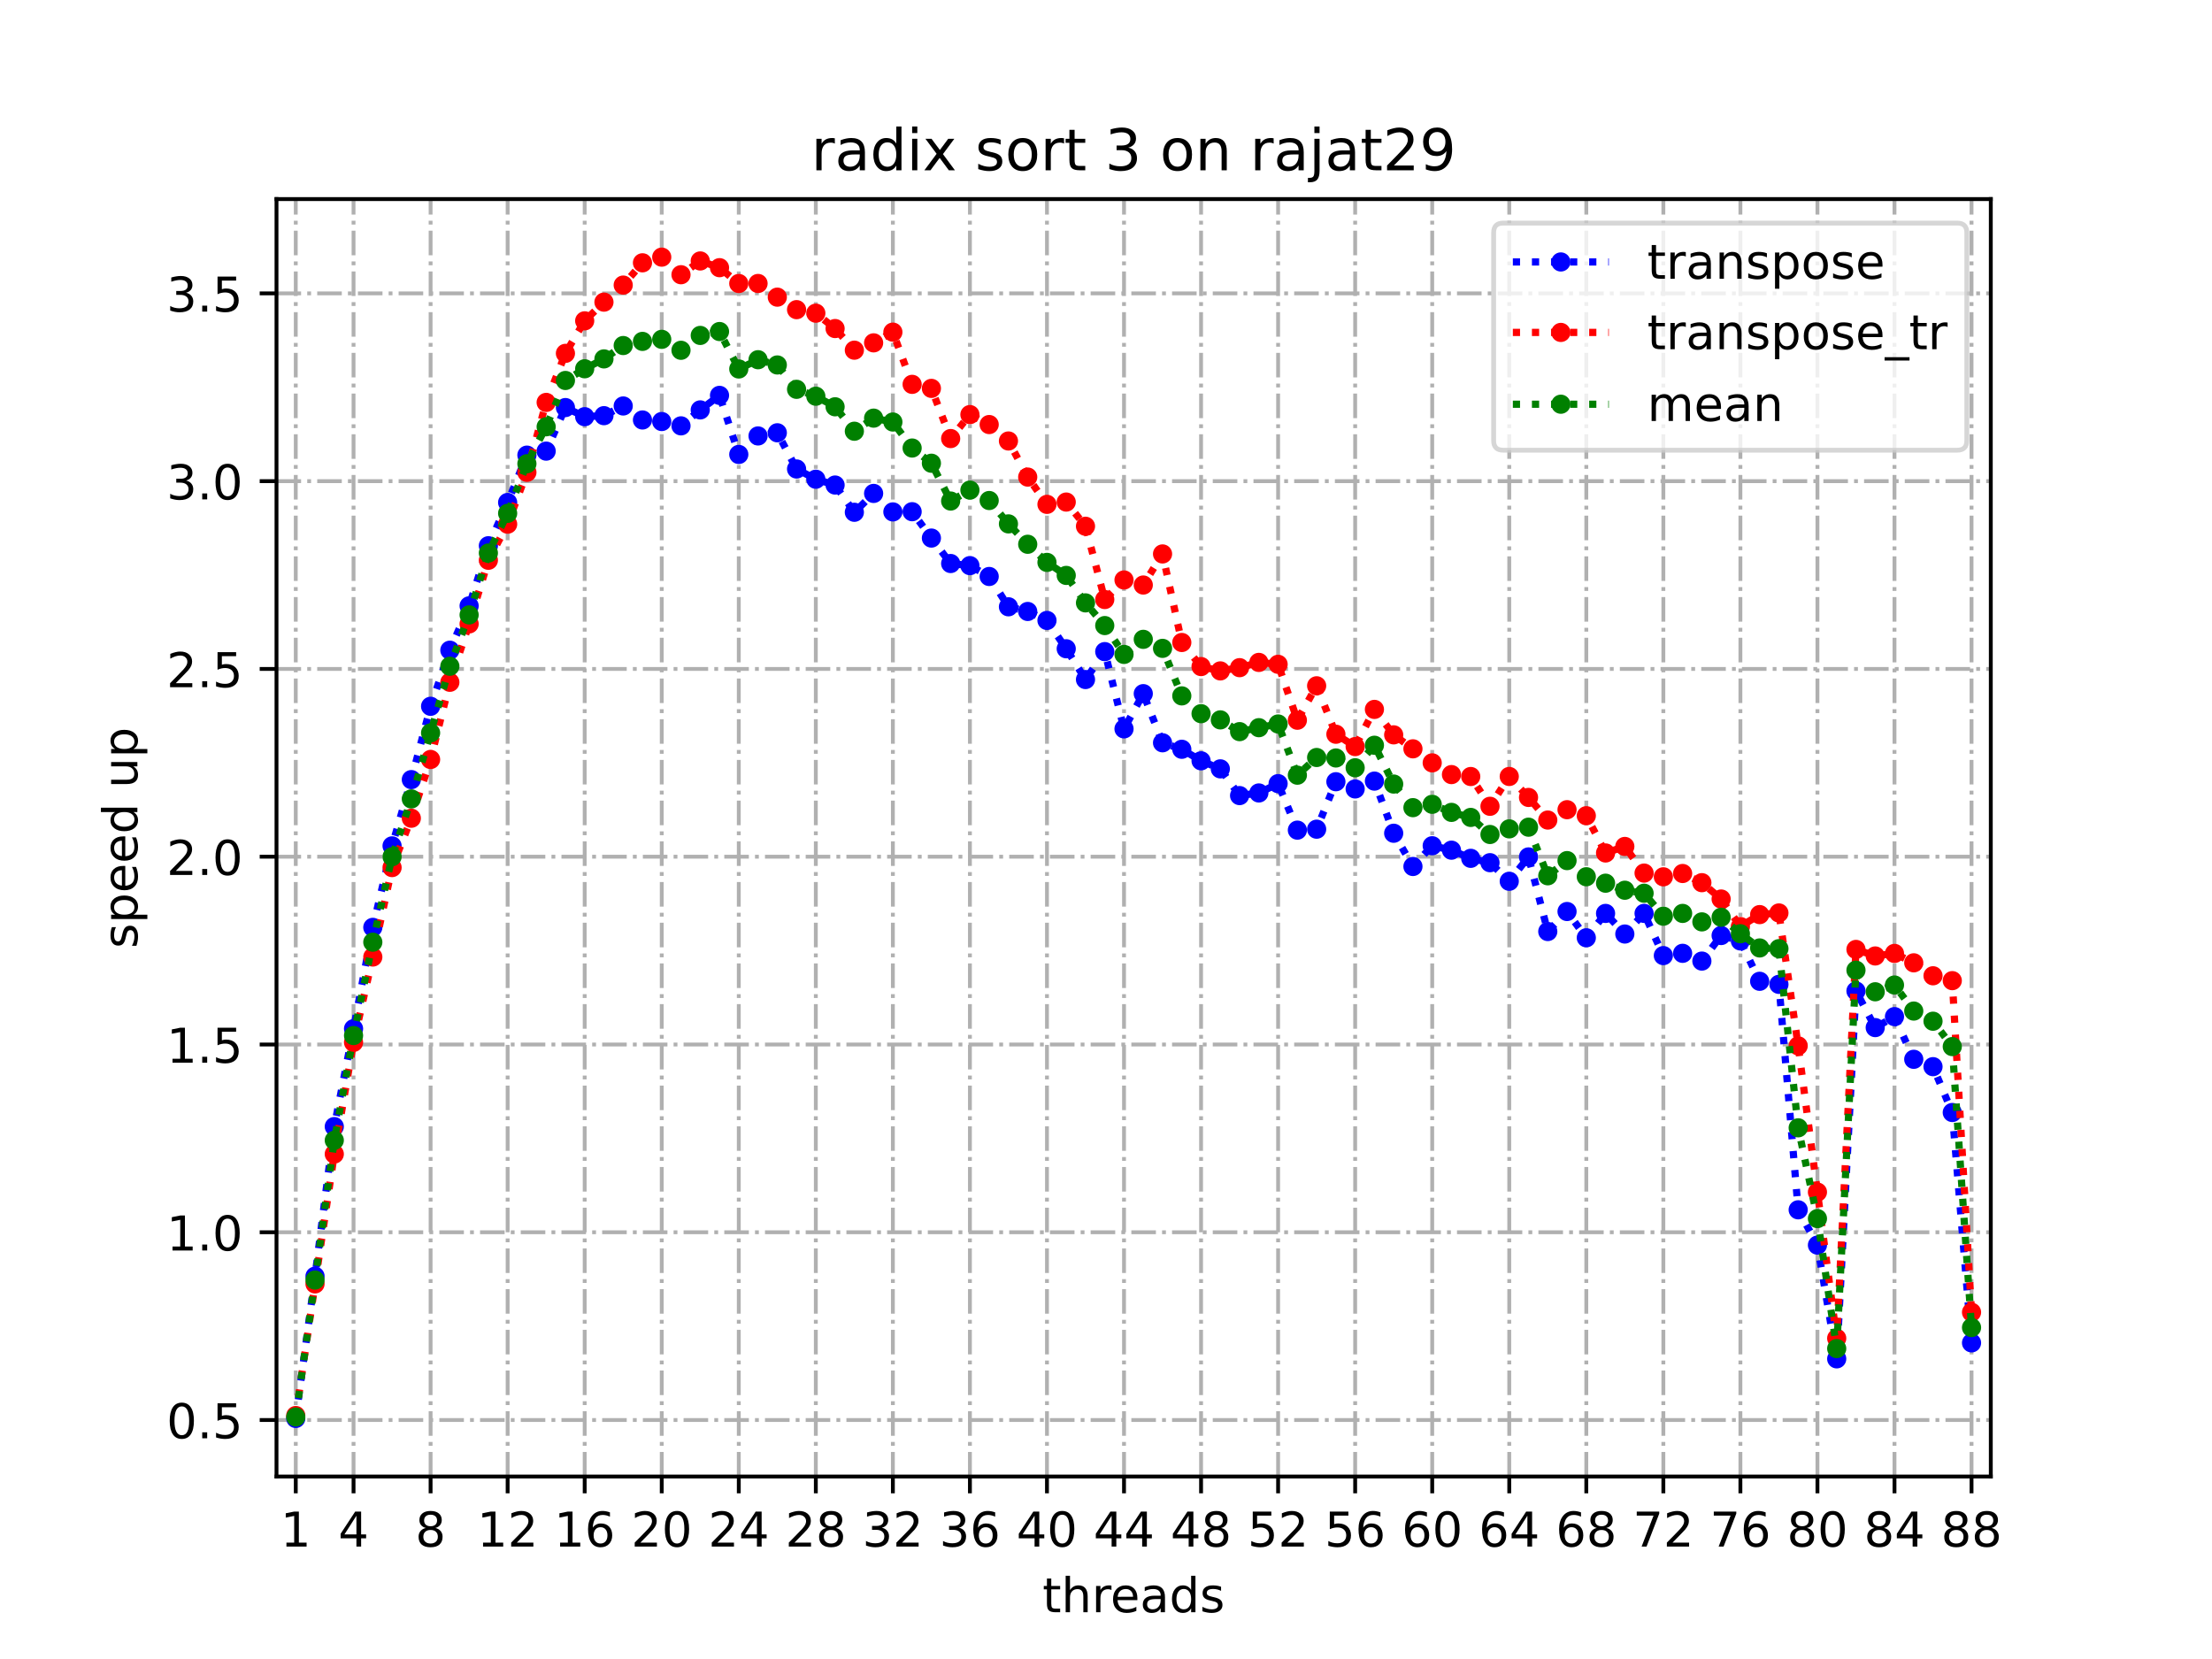 <?xml version="1.0" encoding="utf-8" standalone="no"?>
<!DOCTYPE svg PUBLIC "-//W3C//DTD SVG 1.1//EN"
  "http://www.w3.org/Graphics/SVG/1.1/DTD/svg11.dtd">
<!-- Created with matplotlib (https://matplotlib.org/) -->
<svg height="345.6pt" version="1.1" viewBox="0 0 460.8 345.6" width="460.8pt" xmlns="http://www.w3.org/2000/svg" xmlns:xlink="http://www.w3.org/1999/xlink">
 <defs>
  <style type="text/css">*{stroke-linecap:butt;stroke-linejoin:round;}</style>
 </defs>
 <g id="figure_1">
  <g id="patch_1">
   <path d="M 0 345.6 
L 460.8 345.6 
L 460.8 0 
L 0 0 
z
" style="fill:#ffffff;"/>
  </g>
  <g id="axes_1">
   <g id="patch_2">
    <path d="M 57.6 307.584 
L 414.72 307.584 
L 414.72 41.472 
L 57.6 41.472 
z
" style="fill:#ffffff;"/>
   </g>
   <g id="matplotlib.axis_1">
    <g id="xtick_1">
     <g id="line2d_1">
      <path clip-path="url(#p10ee033894)" d="M 61.613 307.584 
L 61.613 41.472 
" style="fill:none;stroke:#b0b0b0;stroke-dasharray:5.12,1.28,0.8,1.28;stroke-dashoffset:0;stroke-width:0.8;"/>
     </g>
     <g id="line2d_2">
      <defs>
       <path d="M 0 0 
L 0 3.5 
" id="m49f4298a22" style="stroke:#000000;stroke-width:0.8;"/>
      </defs>
      <g>
       <use style="stroke:#000000;stroke-width:0.8;" x="61.613" xlink:href="#m49f4298a22" y="307.584"/>
      </g>
     </g>
     <g id="text_1">
      <!-- 1 -->
      <g transform="translate(58.431 322.182)scale(0.1 -0.1)">
       <defs>
        <path d="M 12.406 8.297 
L 28.516 8.297 
L 28.516 63.922 
L 10.984 60.406 
L 10.984 69.391 
L 28.422 72.906 
L 38.281 72.906 
L 38.281 8.297 
L 54.391 8.297 
L 54.391 0 
L 12.406 0 
z
" id="DejaVuSans-49"/>
       </defs>
       <use xlink:href="#DejaVuSans-49"/>
      </g>
     </g>
    </g>
    <g id="xtick_2">
     <g id="line2d_3">
      <path clip-path="url(#p10ee033894)" d="M 73.65 307.584 
L 73.65 41.472 
" style="fill:none;stroke:#b0b0b0;stroke-dasharray:5.12,1.28,0.8,1.28;stroke-dashoffset:0;stroke-width:0.8;"/>
     </g>
     <g id="line2d_4">
      <g>
       <use style="stroke:#000000;stroke-width:0.8;" x="73.65" xlink:href="#m49f4298a22" y="307.584"/>
      </g>
     </g>
     <g id="text_2">
      <!-- 4 -->
      <g transform="translate(70.469 322.182)scale(0.1 -0.1)">
       <defs>
        <path d="M 37.797 64.312 
L 12.891 25.391 
L 37.797 25.391 
z
M 35.203 72.906 
L 47.609 72.906 
L 47.609 25.391 
L 58.016 25.391 
L 58.016 17.188 
L 47.609 17.188 
L 47.609 0 
L 37.797 0 
L 37.797 17.188 
L 4.891 17.188 
L 4.891 26.703 
z
" id="DejaVuSans-52"/>
       </defs>
       <use xlink:href="#DejaVuSans-52"/>
      </g>
     </g>
    </g>
    <g id="xtick_3">
     <g id="line2d_5">
      <path clip-path="url(#p10ee033894)" d="M 89.701 307.584 
L 89.701 41.472 
" style="fill:none;stroke:#b0b0b0;stroke-dasharray:5.12,1.28,0.8,1.28;stroke-dashoffset:0;stroke-width:0.8;"/>
     </g>
     <g id="line2d_6">
      <g>
       <use style="stroke:#000000;stroke-width:0.8;" x="89.701" xlink:href="#m49f4298a22" y="307.584"/>
      </g>
     </g>
     <g id="text_3">
      <!-- 8 -->
      <g transform="translate(86.519 322.182)scale(0.1 -0.1)">
       <defs>
        <path d="M 31.781 34.625 
Q 24.75 34.625 20.719 30.859 
Q 16.703 27.094 16.703 20.516 
Q 16.703 13.922 20.719 10.156 
Q 24.75 6.391 31.781 6.391 
Q 38.812 6.391 42.859 10.172 
Q 46.922 13.969 46.922 20.516 
Q 46.922 27.094 42.891 30.859 
Q 38.875 34.625 31.781 34.625 
z
M 21.922 38.812 
Q 15.578 40.375 12.031 44.719 
Q 8.5 49.078 8.5 55.328 
Q 8.5 64.062 14.719 69.141 
Q 20.953 74.219 31.781 74.219 
Q 42.672 74.219 48.875 69.141 
Q 55.078 64.062 55.078 55.328 
Q 55.078 49.078 51.531 44.719 
Q 48 40.375 41.703 38.812 
Q 48.828 37.156 52.797 32.312 
Q 56.781 27.484 56.781 20.516 
Q 56.781 9.906 50.312 4.234 
Q 43.844 -1.422 31.781 -1.422 
Q 19.734 -1.422 13.25 4.234 
Q 6.781 9.906 6.781 20.516 
Q 6.781 27.484 10.781 32.312 
Q 14.797 37.156 21.922 38.812 
z
M 18.312 54.391 
Q 18.312 48.734 21.844 45.562 
Q 25.391 42.391 31.781 42.391 
Q 38.141 42.391 41.719 45.562 
Q 45.312 48.734 45.312 54.391 
Q 45.312 60.062 41.719 63.234 
Q 38.141 66.406 31.781 66.406 
Q 25.391 66.406 21.844 63.234 
Q 18.312 60.062 18.312 54.391 
z
" id="DejaVuSans-56"/>
       </defs>
       <use xlink:href="#DejaVuSans-56"/>
      </g>
     </g>
    </g>
    <g id="xtick_4">
     <g id="line2d_7">
      <path clip-path="url(#p10ee033894)" d="M 105.751 307.584 
L 105.751 41.472 
" style="fill:none;stroke:#b0b0b0;stroke-dasharray:5.12,1.28,0.8,1.28;stroke-dashoffset:0;stroke-width:0.8;"/>
     </g>
     <g id="line2d_8">
      <g>
       <use style="stroke:#000000;stroke-width:0.8;" x="105.751" xlink:href="#m49f4298a22" y="307.584"/>
      </g>
     </g>
     <g id="text_4">
      <!-- 12 -->
      <g transform="translate(99.389 322.182)scale(0.1 -0.1)">
       <defs>
        <path d="M 19.188 8.297 
L 53.609 8.297 
L 53.609 0 
L 7.328 0 
L 7.328 8.297 
Q 12.938 14.109 22.625 23.891 
Q 32.328 33.688 34.812 36.531 
Q 39.547 41.844 41.422 45.531 
Q 43.312 49.219 43.312 52.781 
Q 43.312 58.594 39.234 62.25 
Q 35.156 65.922 28.609 65.922 
Q 23.969 65.922 18.812 64.312 
Q 13.672 62.703 7.812 59.422 
L 7.812 69.391 
Q 13.766 71.781 18.938 73 
Q 24.125 74.219 28.422 74.219 
Q 39.75 74.219 46.484 68.547 
Q 53.219 62.891 53.219 53.422 
Q 53.219 48.922 51.531 44.891 
Q 49.859 40.875 45.406 35.406 
Q 44.188 33.984 37.641 27.219 
Q 31.109 20.453 19.188 8.297 
z
" id="DejaVuSans-50"/>
       </defs>
       <use xlink:href="#DejaVuSans-49"/>
       <use x="63.623" xlink:href="#DejaVuSans-50"/>
      </g>
     </g>
    </g>
    <g id="xtick_5">
     <g id="line2d_9">
      <path clip-path="url(#p10ee033894)" d="M 121.801 307.584 
L 121.801 41.472 
" style="fill:none;stroke:#b0b0b0;stroke-dasharray:5.12,1.28,0.8,1.28;stroke-dashoffset:0;stroke-width:0.8;"/>
     </g>
     <g id="line2d_10">
      <g>
       <use style="stroke:#000000;stroke-width:0.8;" x="121.801" xlink:href="#m49f4298a22" y="307.584"/>
      </g>
     </g>
     <g id="text_5">
      <!-- 16 -->
      <g transform="translate(115.439 322.182)scale(0.1 -0.1)">
       <defs>
        <path d="M 33.016 40.375 
Q 26.375 40.375 22.484 35.828 
Q 18.609 31.297 18.609 23.391 
Q 18.609 15.531 22.484 10.953 
Q 26.375 6.391 33.016 6.391 
Q 39.656 6.391 43.531 10.953 
Q 47.406 15.531 47.406 23.391 
Q 47.406 31.297 43.531 35.828 
Q 39.656 40.375 33.016 40.375 
z
M 52.594 71.297 
L 52.594 62.312 
Q 48.875 64.062 45.094 64.984 
Q 41.312 65.922 37.594 65.922 
Q 27.828 65.922 22.672 59.328 
Q 17.531 52.734 16.797 39.406 
Q 19.672 43.656 24.016 45.922 
Q 28.375 48.188 33.594 48.188 
Q 44.578 48.188 50.953 41.516 
Q 57.328 34.859 57.328 23.391 
Q 57.328 12.156 50.688 5.359 
Q 44.047 -1.422 33.016 -1.422 
Q 20.359 -1.422 13.672 8.266 
Q 6.984 17.969 6.984 36.375 
Q 6.984 53.656 15.188 63.938 
Q 23.391 74.219 37.203 74.219 
Q 40.922 74.219 44.703 73.484 
Q 48.484 72.75 52.594 71.297 
z
" id="DejaVuSans-54"/>
       </defs>
       <use xlink:href="#DejaVuSans-49"/>
       <use x="63.623" xlink:href="#DejaVuSans-54"/>
      </g>
     </g>
    </g>
    <g id="xtick_6">
     <g id="line2d_11">
      <path clip-path="url(#p10ee033894)" d="M 137.852 307.584 
L 137.852 41.472 
" style="fill:none;stroke:#b0b0b0;stroke-dasharray:5.12,1.28,0.8,1.28;stroke-dashoffset:0;stroke-width:0.8;"/>
     </g>
     <g id="line2d_12">
      <g>
       <use style="stroke:#000000;stroke-width:0.8;" x="137.852" xlink:href="#m49f4298a22" y="307.584"/>
      </g>
     </g>
     <g id="text_6">
      <!-- 20 -->
      <g transform="translate(131.489 322.182)scale(0.1 -0.1)">
       <defs>
        <path d="M 31.781 66.406 
Q 24.172 66.406 20.328 58.906 
Q 16.5 51.422 16.5 36.375 
Q 16.5 21.391 20.328 13.891 
Q 24.172 6.391 31.781 6.391 
Q 39.453 6.391 43.281 13.891 
Q 47.125 21.391 47.125 36.375 
Q 47.125 51.422 43.281 58.906 
Q 39.453 66.406 31.781 66.406 
z
M 31.781 74.219 
Q 44.047 74.219 50.516 64.516 
Q 56.984 54.828 56.984 36.375 
Q 56.984 17.969 50.516 8.266 
Q 44.047 -1.422 31.781 -1.422 
Q 19.531 -1.422 13.062 8.266 
Q 6.594 17.969 6.594 36.375 
Q 6.594 54.828 13.062 64.516 
Q 19.531 74.219 31.781 74.219 
z
" id="DejaVuSans-48"/>
       </defs>
       <use xlink:href="#DejaVuSans-50"/>
       <use x="63.623" xlink:href="#DejaVuSans-48"/>
      </g>
     </g>
    </g>
    <g id="xtick_7">
     <g id="line2d_13">
      <path clip-path="url(#p10ee033894)" d="M 153.902 307.584 
L 153.902 41.472 
" style="fill:none;stroke:#b0b0b0;stroke-dasharray:5.12,1.28,0.8,1.28;stroke-dashoffset:0;stroke-width:0.8;"/>
     </g>
     <g id="line2d_14">
      <g>
       <use style="stroke:#000000;stroke-width:0.8;" x="153.902" xlink:href="#m49f4298a22" y="307.584"/>
      </g>
     </g>
     <g id="text_7">
      <!-- 24 -->
      <g transform="translate(147.54 322.182)scale(0.1 -0.1)">
       <use xlink:href="#DejaVuSans-50"/>
       <use x="63.623" xlink:href="#DejaVuSans-52"/>
      </g>
     </g>
    </g>
    <g id="xtick_8">
     <g id="line2d_15">
      <path clip-path="url(#p10ee033894)" d="M 169.952 307.584 
L 169.952 41.472 
" style="fill:none;stroke:#b0b0b0;stroke-dasharray:5.12,1.28,0.8,1.28;stroke-dashoffset:0;stroke-width:0.8;"/>
     </g>
     <g id="line2d_16">
      <g>
       <use style="stroke:#000000;stroke-width:0.8;" x="169.952" xlink:href="#m49f4298a22" y="307.584"/>
      </g>
     </g>
     <g id="text_8">
      <!-- 28 -->
      <g transform="translate(163.59 322.182)scale(0.1 -0.1)">
       <use xlink:href="#DejaVuSans-50"/>
       <use x="63.623" xlink:href="#DejaVuSans-56"/>
      </g>
     </g>
    </g>
    <g id="xtick_9">
     <g id="line2d_17">
      <path clip-path="url(#p10ee033894)" d="M 186.003 307.584 
L 186.003 41.472 
" style="fill:none;stroke:#b0b0b0;stroke-dasharray:5.12,1.28,0.8,1.28;stroke-dashoffset:0;stroke-width:0.8;"/>
     </g>
     <g id="line2d_18">
      <g>
       <use style="stroke:#000000;stroke-width:0.8;" x="186.003" xlink:href="#m49f4298a22" y="307.584"/>
      </g>
     </g>
     <g id="text_9">
      <!-- 32 -->
      <g transform="translate(179.64 322.182)scale(0.1 -0.1)">
       <defs>
        <path d="M 40.578 39.312 
Q 47.656 37.797 51.625 33 
Q 55.609 28.219 55.609 21.188 
Q 55.609 10.406 48.188 4.484 
Q 40.766 -1.422 27.094 -1.422 
Q 22.516 -1.422 17.656 -0.516 
Q 12.797 0.391 7.625 2.203 
L 7.625 11.719 
Q 11.719 9.328 16.594 8.109 
Q 21.484 6.891 26.812 6.891 
Q 36.078 6.891 40.938 10.547 
Q 45.797 14.203 45.797 21.188 
Q 45.797 27.641 41.281 31.266 
Q 36.766 34.906 28.719 34.906 
L 20.219 34.906 
L 20.219 43.016 
L 29.109 43.016 
Q 36.375 43.016 40.234 45.922 
Q 44.094 48.828 44.094 54.297 
Q 44.094 59.906 40.109 62.906 
Q 36.141 65.922 28.719 65.922 
Q 24.656 65.922 20.016 65.031 
Q 15.375 64.156 9.812 62.312 
L 9.812 71.094 
Q 15.438 72.656 20.344 73.438 
Q 25.25 74.219 29.594 74.219 
Q 40.828 74.219 47.359 69.109 
Q 53.906 64.016 53.906 55.328 
Q 53.906 49.266 50.438 45.094 
Q 46.969 40.922 40.578 39.312 
z
" id="DejaVuSans-51"/>
       </defs>
       <use xlink:href="#DejaVuSans-51"/>
       <use x="63.623" xlink:href="#DejaVuSans-50"/>
      </g>
     </g>
    </g>
    <g id="xtick_10">
     <g id="line2d_19">
      <path clip-path="url(#p10ee033894)" d="M 202.053 307.584 
L 202.053 41.472 
" style="fill:none;stroke:#b0b0b0;stroke-dasharray:5.12,1.28,0.8,1.28;stroke-dashoffset:0;stroke-width:0.8;"/>
     </g>
     <g id="line2d_20">
      <g>
       <use style="stroke:#000000;stroke-width:0.8;" x="202.053" xlink:href="#m49f4298a22" y="307.584"/>
      </g>
     </g>
     <g id="text_10">
      <!-- 36 -->
      <g transform="translate(195.691 322.182)scale(0.1 -0.1)">
       <use xlink:href="#DejaVuSans-51"/>
       <use x="63.623" xlink:href="#DejaVuSans-54"/>
      </g>
     </g>
    </g>
    <g id="xtick_11">
     <g id="line2d_21">
      <path clip-path="url(#p10ee033894)" d="M 218.103 307.584 
L 218.103 41.472 
" style="fill:none;stroke:#b0b0b0;stroke-dasharray:5.12,1.28,0.8,1.28;stroke-dashoffset:0;stroke-width:0.8;"/>
     </g>
     <g id="line2d_22">
      <g>
       <use style="stroke:#000000;stroke-width:0.8;" x="218.103" xlink:href="#m49f4298a22" y="307.584"/>
      </g>
     </g>
     <g id="text_11">
      <!-- 40 -->
      <g transform="translate(211.741 322.182)scale(0.1 -0.1)">
       <use xlink:href="#DejaVuSans-52"/>
       <use x="63.623" xlink:href="#DejaVuSans-48"/>
      </g>
     </g>
    </g>
    <g id="xtick_12">
     <g id="line2d_23">
      <path clip-path="url(#p10ee033894)" d="M 234.154 307.584 
L 234.154 41.472 
" style="fill:none;stroke:#b0b0b0;stroke-dasharray:5.12,1.28,0.8,1.28;stroke-dashoffset:0;stroke-width:0.8;"/>
     </g>
     <g id="line2d_24">
      <g>
       <use style="stroke:#000000;stroke-width:0.8;" x="234.154" xlink:href="#m49f4298a22" y="307.584"/>
      </g>
     </g>
     <g id="text_12">
      <!-- 44 -->
      <g transform="translate(227.791 322.182)scale(0.1 -0.1)">
       <use xlink:href="#DejaVuSans-52"/>
       <use x="63.623" xlink:href="#DejaVuSans-52"/>
      </g>
     </g>
    </g>
    <g id="xtick_13">
     <g id="line2d_25">
      <path clip-path="url(#p10ee033894)" d="M 250.204 307.584 
L 250.204 41.472 
" style="fill:none;stroke:#b0b0b0;stroke-dasharray:5.12,1.28,0.8,1.28;stroke-dashoffset:0;stroke-width:0.8;"/>
     </g>
     <g id="line2d_26">
      <g>
       <use style="stroke:#000000;stroke-width:0.8;" x="250.204" xlink:href="#m49f4298a22" y="307.584"/>
      </g>
     </g>
     <g id="text_13">
      <!-- 48 -->
      <g transform="translate(243.842 322.182)scale(0.1 -0.1)">
       <use xlink:href="#DejaVuSans-52"/>
       <use x="63.623" xlink:href="#DejaVuSans-56"/>
      </g>
     </g>
    </g>
    <g id="xtick_14">
     <g id="line2d_27">
      <path clip-path="url(#p10ee033894)" d="M 266.254 307.584 
L 266.254 41.472 
" style="fill:none;stroke:#b0b0b0;stroke-dasharray:5.12,1.28,0.8,1.28;stroke-dashoffset:0;stroke-width:0.8;"/>
     </g>
     <g id="line2d_28">
      <g>
       <use style="stroke:#000000;stroke-width:0.8;" x="266.254" xlink:href="#m49f4298a22" y="307.584"/>
      </g>
     </g>
     <g id="text_14">
      <!-- 52 -->
      <g transform="translate(259.892 322.182)scale(0.1 -0.1)">
       <defs>
        <path d="M 10.797 72.906 
L 49.516 72.906 
L 49.516 64.594 
L 19.828 64.594 
L 19.828 46.734 
Q 21.969 47.469 24.109 47.828 
Q 26.266 48.188 28.422 48.188 
Q 40.625 48.188 47.75 41.5 
Q 54.891 34.812 54.891 23.391 
Q 54.891 11.625 47.562 5.094 
Q 40.234 -1.422 26.906 -1.422 
Q 22.312 -1.422 17.547 -0.641 
Q 12.797 0.141 7.719 1.703 
L 7.719 11.625 
Q 12.109 9.234 16.797 8.062 
Q 21.484 6.891 26.703 6.891 
Q 35.156 6.891 40.078 11.328 
Q 45.016 15.766 45.016 23.391 
Q 45.016 31 40.078 35.438 
Q 35.156 39.891 26.703 39.891 
Q 22.75 39.891 18.812 39.016 
Q 14.891 38.141 10.797 36.281 
z
" id="DejaVuSans-53"/>
       </defs>
       <use xlink:href="#DejaVuSans-53"/>
       <use x="63.623" xlink:href="#DejaVuSans-50"/>
      </g>
     </g>
    </g>
    <g id="xtick_15">
     <g id="line2d_29">
      <path clip-path="url(#p10ee033894)" d="M 282.305 307.584 
L 282.305 41.472 
" style="fill:none;stroke:#b0b0b0;stroke-dasharray:5.12,1.28,0.8,1.28;stroke-dashoffset:0;stroke-width:0.8;"/>
     </g>
     <g id="line2d_30">
      <g>
       <use style="stroke:#000000;stroke-width:0.8;" x="282.305" xlink:href="#m49f4298a22" y="307.584"/>
      </g>
     </g>
     <g id="text_15">
      <!-- 56 -->
      <g transform="translate(275.942 322.182)scale(0.1 -0.1)">
       <use xlink:href="#DejaVuSans-53"/>
       <use x="63.623" xlink:href="#DejaVuSans-54"/>
      </g>
     </g>
    </g>
    <g id="xtick_16">
     <g id="line2d_31">
      <path clip-path="url(#p10ee033894)" d="M 298.355 307.584 
L 298.355 41.472 
" style="fill:none;stroke:#b0b0b0;stroke-dasharray:5.12,1.28,0.8,1.28;stroke-dashoffset:0;stroke-width:0.8;"/>
     </g>
     <g id="line2d_32">
      <g>
       <use style="stroke:#000000;stroke-width:0.8;" x="298.355" xlink:href="#m49f4298a22" y="307.584"/>
      </g>
     </g>
     <g id="text_16">
      <!-- 60 -->
      <g transform="translate(291.993 322.182)scale(0.1 -0.1)">
       <use xlink:href="#DejaVuSans-54"/>
       <use x="63.623" xlink:href="#DejaVuSans-48"/>
      </g>
     </g>
    </g>
    <g id="xtick_17">
     <g id="line2d_33">
      <path clip-path="url(#p10ee033894)" d="M 314.405 307.584 
L 314.405 41.472 
" style="fill:none;stroke:#b0b0b0;stroke-dasharray:5.12,1.28,0.8,1.28;stroke-dashoffset:0;stroke-width:0.8;"/>
     </g>
     <g id="line2d_34">
      <g>
       <use style="stroke:#000000;stroke-width:0.8;" x="314.405" xlink:href="#m49f4298a22" y="307.584"/>
      </g>
     </g>
     <g id="text_17">
      <!-- 64 -->
      <g transform="translate(308.043 322.182)scale(0.1 -0.1)">
       <use xlink:href="#DejaVuSans-54"/>
       <use x="63.623" xlink:href="#DejaVuSans-52"/>
      </g>
     </g>
    </g>
    <g id="xtick_18">
     <g id="line2d_35">
      <path clip-path="url(#p10ee033894)" d="M 330.456 307.584 
L 330.456 41.472 
" style="fill:none;stroke:#b0b0b0;stroke-dasharray:5.12,1.28,0.8,1.28;stroke-dashoffset:0;stroke-width:0.8;"/>
     </g>
     <g id="line2d_36">
      <g>
       <use style="stroke:#000000;stroke-width:0.8;" x="330.456" xlink:href="#m49f4298a22" y="307.584"/>
      </g>
     </g>
     <g id="text_18">
      <!-- 68 -->
      <g transform="translate(324.093 322.182)scale(0.1 -0.1)">
       <use xlink:href="#DejaVuSans-54"/>
       <use x="63.623" xlink:href="#DejaVuSans-56"/>
      </g>
     </g>
    </g>
    <g id="xtick_19">
     <g id="line2d_37">
      <path clip-path="url(#p10ee033894)" d="M 346.506 307.584 
L 346.506 41.472 
" style="fill:none;stroke:#b0b0b0;stroke-dasharray:5.12,1.28,0.8,1.28;stroke-dashoffset:0;stroke-width:0.8;"/>
     </g>
     <g id="line2d_38">
      <g>
       <use style="stroke:#000000;stroke-width:0.8;" x="346.506" xlink:href="#m49f4298a22" y="307.584"/>
      </g>
     </g>
     <g id="text_19">
      <!-- 72 -->
      <g transform="translate(340.144 322.182)scale(0.1 -0.1)">
       <defs>
        <path d="M 8.203 72.906 
L 55.078 72.906 
L 55.078 68.703 
L 28.609 0 
L 18.312 0 
L 43.219 64.594 
L 8.203 64.594 
z
" id="DejaVuSans-55"/>
       </defs>
       <use xlink:href="#DejaVuSans-55"/>
       <use x="63.623" xlink:href="#DejaVuSans-50"/>
      </g>
     </g>
    </g>
    <g id="xtick_20">
     <g id="line2d_39">
      <path clip-path="url(#p10ee033894)" d="M 362.556 307.584 
L 362.556 41.472 
" style="fill:none;stroke:#b0b0b0;stroke-dasharray:5.12,1.28,0.8,1.28;stroke-dashoffset:0;stroke-width:0.8;"/>
     </g>
     <g id="line2d_40">
      <g>
       <use style="stroke:#000000;stroke-width:0.8;" x="362.556" xlink:href="#m49f4298a22" y="307.584"/>
      </g>
     </g>
     <g id="text_20">
      <!-- 76 -->
      <g transform="translate(356.194 322.182)scale(0.1 -0.1)">
       <use xlink:href="#DejaVuSans-55"/>
       <use x="63.623" xlink:href="#DejaVuSans-54"/>
      </g>
     </g>
    </g>
    <g id="xtick_21">
     <g id="line2d_41">
      <path clip-path="url(#p10ee033894)" d="M 378.607 307.584 
L 378.607 41.472 
" style="fill:none;stroke:#b0b0b0;stroke-dasharray:5.12,1.28,0.8,1.28;stroke-dashoffset:0;stroke-width:0.8;"/>
     </g>
     <g id="line2d_42">
      <g>
       <use style="stroke:#000000;stroke-width:0.8;" x="378.607" xlink:href="#m49f4298a22" y="307.584"/>
      </g>
     </g>
     <g id="text_21">
      <!-- 80 -->
      <g transform="translate(372.244 322.182)scale(0.1 -0.1)">
       <use xlink:href="#DejaVuSans-56"/>
       <use x="63.623" xlink:href="#DejaVuSans-48"/>
      </g>
     </g>
    </g>
    <g id="xtick_22">
     <g id="line2d_43">
      <path clip-path="url(#p10ee033894)" d="M 394.657 307.584 
L 394.657 41.472 
" style="fill:none;stroke:#b0b0b0;stroke-dasharray:5.12,1.28,0.8,1.28;stroke-dashoffset:0;stroke-width:0.8;"/>
     </g>
     <g id="line2d_44">
      <g>
       <use style="stroke:#000000;stroke-width:0.8;" x="394.657" xlink:href="#m49f4298a22" y="307.584"/>
      </g>
     </g>
     <g id="text_22">
      <!-- 84 -->
      <g transform="translate(388.295 322.182)scale(0.1 -0.1)">
       <use xlink:href="#DejaVuSans-56"/>
       <use x="63.623" xlink:href="#DejaVuSans-52"/>
      </g>
     </g>
    </g>
    <g id="xtick_23">
     <g id="line2d_45">
      <path clip-path="url(#p10ee033894)" d="M 410.707 307.584 
L 410.707 41.472 
" style="fill:none;stroke:#b0b0b0;stroke-dasharray:5.12,1.28,0.8,1.28;stroke-dashoffset:0;stroke-width:0.8;"/>
     </g>
     <g id="line2d_46">
      <g>
       <use style="stroke:#000000;stroke-width:0.8;" x="410.707" xlink:href="#m49f4298a22" y="307.584"/>
      </g>
     </g>
     <g id="text_23">
      <!-- 88 -->
      <g transform="translate(404.345 322.182)scale(0.1 -0.1)">
       <use xlink:href="#DejaVuSans-56"/>
       <use x="63.623" xlink:href="#DejaVuSans-56"/>
      </g>
     </g>
    </g>
    <g id="text_24">
     <!-- threads -->
     <g transform="translate(217.169 335.861)scale(0.1 -0.1)">
      <defs>
       <path d="M 18.312 70.219 
L 18.312 54.688 
L 36.812 54.688 
L 36.812 47.703 
L 18.312 47.703 
L 18.312 18.016 
Q 18.312 11.328 20.141 9.422 
Q 21.969 7.516 27.594 7.516 
L 36.812 7.516 
L 36.812 0 
L 27.594 0 
Q 17.188 0 13.234 3.875 
Q 9.281 7.766 9.281 18.016 
L 9.281 47.703 
L 2.688 47.703 
L 2.688 54.688 
L 9.281 54.688 
L 9.281 70.219 
z
" id="DejaVuSans-116"/>
       <path d="M 54.891 33.016 
L 54.891 0 
L 45.906 0 
L 45.906 32.719 
Q 45.906 40.484 42.875 44.328 
Q 39.844 48.188 33.797 48.188 
Q 26.516 48.188 22.312 43.547 
Q 18.109 38.922 18.109 30.906 
L 18.109 0 
L 9.078 0 
L 9.078 75.984 
L 18.109 75.984 
L 18.109 46.188 
Q 21.344 51.125 25.703 53.562 
Q 30.078 56 35.797 56 
Q 45.219 56 50.047 50.172 
Q 54.891 44.344 54.891 33.016 
z
" id="DejaVuSans-104"/>
       <path d="M 41.109 46.297 
Q 39.594 47.172 37.812 47.578 
Q 36.031 48 33.891 48 
Q 26.266 48 22.188 43.047 
Q 18.109 38.094 18.109 28.812 
L 18.109 0 
L 9.078 0 
L 9.078 54.688 
L 18.109 54.688 
L 18.109 46.188 
Q 20.953 51.172 25.484 53.578 
Q 30.031 56 36.531 56 
Q 37.453 56 38.578 55.875 
Q 39.703 55.766 41.062 55.516 
z
" id="DejaVuSans-114"/>
       <path d="M 56.203 29.594 
L 56.203 25.203 
L 14.891 25.203 
Q 15.484 15.922 20.484 11.062 
Q 25.484 6.203 34.422 6.203 
Q 39.594 6.203 44.453 7.469 
Q 49.312 8.734 54.109 11.281 
L 54.109 2.781 
Q 49.266 0.734 44.188 -0.344 
Q 39.109 -1.422 33.891 -1.422 
Q 20.797 -1.422 13.156 6.188 
Q 5.516 13.812 5.516 26.812 
Q 5.516 40.234 12.766 48.109 
Q 20.016 56 32.328 56 
Q 43.359 56 49.781 48.891 
Q 56.203 41.797 56.203 29.594 
z
M 47.219 32.234 
Q 47.125 39.594 43.094 43.984 
Q 39.062 48.391 32.422 48.391 
Q 24.906 48.391 20.391 44.141 
Q 15.875 39.891 15.188 32.172 
z
" id="DejaVuSans-101"/>
       <path d="M 34.281 27.484 
Q 23.391 27.484 19.188 25 
Q 14.984 22.516 14.984 16.5 
Q 14.984 11.719 18.141 8.906 
Q 21.297 6.109 26.703 6.109 
Q 34.188 6.109 38.703 11.406 
Q 43.219 16.703 43.219 25.484 
L 43.219 27.484 
z
M 52.203 31.203 
L 52.203 0 
L 43.219 0 
L 43.219 8.297 
Q 40.141 3.328 35.547 0.953 
Q 30.953 -1.422 24.312 -1.422 
Q 15.922 -1.422 10.953 3.297 
Q 6 8.016 6 15.922 
Q 6 25.141 12.172 29.828 
Q 18.359 34.516 30.609 34.516 
L 43.219 34.516 
L 43.219 35.406 
Q 43.219 41.609 39.141 45 
Q 35.062 48.391 27.688 48.391 
Q 23 48.391 18.547 47.266 
Q 14.109 46.141 10.016 43.891 
L 10.016 52.203 
Q 14.938 54.109 19.578 55.047 
Q 24.219 56 28.609 56 
Q 40.484 56 46.344 49.844 
Q 52.203 43.703 52.203 31.203 
z
" id="DejaVuSans-97"/>
       <path d="M 45.406 46.391 
L 45.406 75.984 
L 54.391 75.984 
L 54.391 0 
L 45.406 0 
L 45.406 8.203 
Q 42.578 3.328 38.25 0.953 
Q 33.938 -1.422 27.875 -1.422 
Q 17.969 -1.422 11.734 6.484 
Q 5.516 14.406 5.516 27.297 
Q 5.516 40.188 11.734 48.094 
Q 17.969 56 27.875 56 
Q 33.938 56 38.25 53.625 
Q 42.578 51.266 45.406 46.391 
z
M 14.797 27.297 
Q 14.797 17.391 18.875 11.75 
Q 22.953 6.109 30.078 6.109 
Q 37.203 6.109 41.297 11.75 
Q 45.406 17.391 45.406 27.297 
Q 45.406 37.203 41.297 42.844 
Q 37.203 48.484 30.078 48.484 
Q 22.953 48.484 18.875 42.844 
Q 14.797 37.203 14.797 27.297 
z
" id="DejaVuSans-100"/>
       <path d="M 44.281 53.078 
L 44.281 44.578 
Q 40.484 46.531 36.375 47.5 
Q 32.281 48.484 27.875 48.484 
Q 21.188 48.484 17.844 46.438 
Q 14.5 44.391 14.5 40.281 
Q 14.5 37.156 16.891 35.375 
Q 19.281 33.594 26.516 31.984 
L 29.594 31.297 
Q 39.156 29.25 43.188 25.516 
Q 47.219 21.781 47.219 15.094 
Q 47.219 7.469 41.188 3.016 
Q 35.156 -1.422 24.609 -1.422 
Q 20.219 -1.422 15.453 -0.562 
Q 10.688 0.297 5.422 2 
L 5.422 11.281 
Q 10.406 8.688 15.234 7.391 
Q 20.062 6.109 24.812 6.109 
Q 31.156 6.109 34.562 8.281 
Q 37.984 10.453 37.984 14.406 
Q 37.984 18.062 35.516 20.016 
Q 33.062 21.969 24.703 23.781 
L 21.578 24.516 
Q 13.234 26.266 9.516 29.906 
Q 5.812 33.547 5.812 39.891 
Q 5.812 47.609 11.281 51.797 
Q 16.75 56 26.812 56 
Q 31.781 56 36.172 55.266 
Q 40.578 54.547 44.281 53.078 
z
" id="DejaVuSans-115"/>
      </defs>
      <use xlink:href="#DejaVuSans-116"/>
      <use x="39.209" xlink:href="#DejaVuSans-104"/>
      <use x="102.588" xlink:href="#DejaVuSans-114"/>
      <use x="141.451" xlink:href="#DejaVuSans-101"/>
      <use x="202.975" xlink:href="#DejaVuSans-97"/>
      <use x="264.254" xlink:href="#DejaVuSans-100"/>
      <use x="327.73" xlink:href="#DejaVuSans-115"/>
     </g>
    </g>
   </g>
   <g id="matplotlib.axis_2">
    <g id="ytick_1">
     <g id="line2d_47">
      <path clip-path="url(#p10ee033894)" d="M 57.6 295.82 
L 414.72 295.82 
" style="fill:none;stroke:#b0b0b0;stroke-dasharray:5.12,1.28,0.8,1.28;stroke-dashoffset:0;stroke-width:0.8;"/>
     </g>
     <g id="line2d_48">
      <defs>
       <path d="M 0 0 
L -3.5 0 
" id="m1ac81e2774" style="stroke:#000000;stroke-width:0.8;"/>
      </defs>
      <g>
       <use style="stroke:#000000;stroke-width:0.8;" x="57.6" xlink:href="#m1ac81e2774" y="295.82"/>
      </g>
     </g>
     <g id="text_25">
      <!-- 0.5 -->
      <g transform="translate(34.697 299.619)scale(0.1 -0.1)">
       <defs>
        <path d="M 10.688 12.406 
L 21 12.406 
L 21 0 
L 10.688 0 
z
" id="DejaVuSans-46"/>
       </defs>
       <use xlink:href="#DejaVuSans-48"/>
       <use x="63.623" xlink:href="#DejaVuSans-46"/>
       <use x="95.41" xlink:href="#DejaVuSans-53"/>
      </g>
     </g>
    </g>
    <g id="ytick_2">
     <g id="line2d_49">
      <path clip-path="url(#p10ee033894)" d="M 57.6 256.703 
L 414.72 256.703 
" style="fill:none;stroke:#b0b0b0;stroke-dasharray:5.12,1.28,0.8,1.28;stroke-dashoffset:0;stroke-width:0.8;"/>
     </g>
     <g id="line2d_50">
      <g>
       <use style="stroke:#000000;stroke-width:0.8;" x="57.6" xlink:href="#m1ac81e2774" y="256.703"/>
      </g>
     </g>
     <g id="text_26">
      <!-- 1.0 -->
      <g transform="translate(34.697 260.502)scale(0.1 -0.1)">
       <use xlink:href="#DejaVuSans-49"/>
       <use x="63.623" xlink:href="#DejaVuSans-46"/>
       <use x="95.41" xlink:href="#DejaVuSans-48"/>
      </g>
     </g>
    </g>
    <g id="ytick_3">
     <g id="line2d_51">
      <path clip-path="url(#p10ee033894)" d="M 57.6 217.585 
L 414.72 217.585 
" style="fill:none;stroke:#b0b0b0;stroke-dasharray:5.12,1.28,0.8,1.28;stroke-dashoffset:0;stroke-width:0.8;"/>
     </g>
     <g id="line2d_52">
      <g>
       <use style="stroke:#000000;stroke-width:0.8;" x="57.6" xlink:href="#m1ac81e2774" y="217.585"/>
      </g>
     </g>
     <g id="text_27">
      <!-- 1.5 -->
      <g transform="translate(34.697 221.384)scale(0.1 -0.1)">
       <use xlink:href="#DejaVuSans-49"/>
       <use x="63.623" xlink:href="#DejaVuSans-46"/>
       <use x="95.41" xlink:href="#DejaVuSans-53"/>
      </g>
     </g>
    </g>
    <g id="ytick_4">
     <g id="line2d_53">
      <path clip-path="url(#p10ee033894)" d="M 57.6 178.468 
L 414.72 178.468 
" style="fill:none;stroke:#b0b0b0;stroke-dasharray:5.12,1.28,0.8,1.28;stroke-dashoffset:0;stroke-width:0.8;"/>
     </g>
     <g id="line2d_54">
      <g>
       <use style="stroke:#000000;stroke-width:0.8;" x="57.6" xlink:href="#m1ac81e2774" y="178.468"/>
      </g>
     </g>
     <g id="text_28">
      <!-- 2.0 -->
      <g transform="translate(34.697 182.267)scale(0.1 -0.1)">
       <use xlink:href="#DejaVuSans-50"/>
       <use x="63.623" xlink:href="#DejaVuSans-46"/>
       <use x="95.41" xlink:href="#DejaVuSans-48"/>
      </g>
     </g>
    </g>
    <g id="ytick_5">
     <g id="line2d_55">
      <path clip-path="url(#p10ee033894)" d="M 57.6 139.351 
L 414.72 139.351 
" style="fill:none;stroke:#b0b0b0;stroke-dasharray:5.12,1.28,0.8,1.28;stroke-dashoffset:0;stroke-width:0.8;"/>
     </g>
     <g id="line2d_56">
      <g>
       <use style="stroke:#000000;stroke-width:0.8;" x="57.6" xlink:href="#m1ac81e2774" y="139.351"/>
      </g>
     </g>
     <g id="text_29">
      <!-- 2.5 -->
      <g transform="translate(34.697 143.15)scale(0.1 -0.1)">
       <use xlink:href="#DejaVuSans-50"/>
       <use x="63.623" xlink:href="#DejaVuSans-46"/>
       <use x="95.41" xlink:href="#DejaVuSans-53"/>
      </g>
     </g>
    </g>
    <g id="ytick_6">
     <g id="line2d_57">
      <path clip-path="url(#p10ee033894)" d="M 57.6 100.233 
L 414.72 100.233 
" style="fill:none;stroke:#b0b0b0;stroke-dasharray:5.12,1.28,0.8,1.28;stroke-dashoffset:0;stroke-width:0.8;"/>
     </g>
     <g id="line2d_58">
      <g>
       <use style="stroke:#000000;stroke-width:0.8;" x="57.6" xlink:href="#m1ac81e2774" y="100.233"/>
      </g>
     </g>
     <g id="text_30">
      <!-- 3.0 -->
      <g transform="translate(34.697 104.033)scale(0.1 -0.1)">
       <use xlink:href="#DejaVuSans-51"/>
       <use x="63.623" xlink:href="#DejaVuSans-46"/>
       <use x="95.41" xlink:href="#DejaVuSans-48"/>
      </g>
     </g>
    </g>
    <g id="ytick_7">
     <g id="line2d_59">
      <path clip-path="url(#p10ee033894)" d="M 57.6 61.116 
L 414.72 61.116 
" style="fill:none;stroke:#b0b0b0;stroke-dasharray:5.12,1.28,0.8,1.28;stroke-dashoffset:0;stroke-width:0.8;"/>
     </g>
     <g id="line2d_60">
      <g>
       <use style="stroke:#000000;stroke-width:0.8;" x="57.6" xlink:href="#m1ac81e2774" y="61.116"/>
      </g>
     </g>
     <g id="text_31">
      <!-- 3.5 -->
      <g transform="translate(34.697 64.915)scale(0.1 -0.1)">
       <use xlink:href="#DejaVuSans-51"/>
       <use x="63.623" xlink:href="#DejaVuSans-46"/>
       <use x="95.41" xlink:href="#DejaVuSans-53"/>
      </g>
     </g>
    </g>
    <g id="text_32">
     <!-- speed up -->
     <g transform="translate(28.617 197.566)rotate(-90)scale(0.1 -0.1)">
      <defs>
       <path d="M 18.109 8.203 
L 18.109 -20.797 
L 9.078 -20.797 
L 9.078 54.688 
L 18.109 54.688 
L 18.109 46.391 
Q 20.953 51.266 25.266 53.625 
Q 29.594 56 35.594 56 
Q 45.562 56 51.781 48.094 
Q 58.016 40.188 58.016 27.297 
Q 58.016 14.406 51.781 6.484 
Q 45.562 -1.422 35.594 -1.422 
Q 29.594 -1.422 25.266 0.953 
Q 20.953 3.328 18.109 8.203 
z
M 48.688 27.297 
Q 48.688 37.203 44.609 42.844 
Q 40.531 48.484 33.406 48.484 
Q 26.266 48.484 22.188 42.844 
Q 18.109 37.203 18.109 27.297 
Q 18.109 17.391 22.188 11.75 
Q 26.266 6.109 33.406 6.109 
Q 40.531 6.109 44.609 11.75 
Q 48.688 17.391 48.688 27.297 
z
" id="DejaVuSans-112"/>
       <path id="DejaVuSans-32"/>
       <path d="M 8.5 21.578 
L 8.5 54.688 
L 17.484 54.688 
L 17.484 21.922 
Q 17.484 14.156 20.5 10.266 
Q 23.531 6.391 29.594 6.391 
Q 36.859 6.391 41.078 11.031 
Q 45.312 15.672 45.312 23.688 
L 45.312 54.688 
L 54.297 54.688 
L 54.297 0 
L 45.312 0 
L 45.312 8.406 
Q 42.047 3.422 37.719 1 
Q 33.406 -1.422 27.688 -1.422 
Q 18.266 -1.422 13.375 4.438 
Q 8.5 10.297 8.5 21.578 
z
M 31.109 56 
z
" id="DejaVuSans-117"/>
      </defs>
      <use xlink:href="#DejaVuSans-115"/>
      <use x="52.1" xlink:href="#DejaVuSans-112"/>
      <use x="115.576" xlink:href="#DejaVuSans-101"/>
      <use x="177.1" xlink:href="#DejaVuSans-101"/>
      <use x="238.623" xlink:href="#DejaVuSans-100"/>
      <use x="302.1" xlink:href="#DejaVuSans-32"/>
      <use x="333.887" xlink:href="#DejaVuSans-117"/>
      <use x="397.266" xlink:href="#DejaVuSans-112"/>
     </g>
    </g>
   </g>
   <g id="line2d_61">
    <path clip-path="url(#p10ee033894)" d="M 61.613 295.488 
L 65.625 265.855 
L 69.638 234.689 
L 73.65 214.301 
L 77.663 193.188 
L 81.676 176.214 
L 85.688 162.406 
L 89.701 147.134 
L 93.713 135.45 
L 97.726 126.215 
L 101.738 113.688 
L 105.751 104.676 
L 109.764 94.813 
L 113.776 93.979 
L 117.789 84.903 
L 121.801 86.805 
L 125.814 86.59 
L 129.827 84.573 
L 133.839 87.488 
L 137.852 87.814 
L 141.864 88.714 
L 145.877 85.389 
L 149.889 82.365 
L 153.902 94.67 
L 157.915 90.815 
L 161.927 90.157 
L 165.94 97.7 
L 169.952 99.833 
L 173.965 101.041 
L 177.978 106.717 
L 181.99 102.79 
L 186.003 106.64 
L 190.015 106.597 
L 194.028 112.089 
L 198.04 117.391 
L 202.053 117.831 
L 206.066 120.092 
L 210.078 126.406 
L 214.091 127.38 
L 218.103 129.249 
L 222.116 135.15 
L 226.129 141.558 
L 230.141 135.743 
L 234.154 151.836 
L 238.166 144.501 
L 242.179 154.735 
L 246.191 156.089 
L 250.204 158.49 
L 254.217 160.167 
L 258.229 165.736 
L 262.242 165.187 
L 266.254 163.245 
L 270.267 172.934 
L 274.28 172.736 
L 278.292 162.847 
L 282.305 164.352 
L 286.317 162.719 
L 290.33 173.581 
L 294.342 180.506 
L 298.355 176.184 
L 302.368 177.108 
L 306.38 178.806 
L 310.393 179.712 
L 314.405 183.586 
L 318.418 178.514 
L 322.431 194.054 
L 326.443 189.884 
L 330.456 195.356 
L 334.468 190.283 
L 338.481 194.575 
L 342.493 190.275 
L 346.506 199.069 
L 350.519 198.595 
L 354.531 200.211 
L 358.544 194.887 
L 362.556 196.013 
L 366.569 204.421 
L 370.582 205.06 
L 374.594 252.026 
L 378.607 259.379 
L 382.619 283.073 
L 386.632 206.436 
L 390.644 214.067 
L 394.657 211.781 
L 398.67 220.673 
L 402.682 222.205 
L 406.695 231.754 
L 410.707 279.744 
" style="fill:none;stroke:#0000ff;stroke-dasharray:1.5,2.475;stroke-dashoffset:0;stroke-width:1.5;"/>
    <defs>
     <path d="M 0 1.5 
C 0.398 1.5 0.779 1.342 1.061 1.061 
C 1.342 0.779 1.5 0.398 1.5 0 
C 1.5 -0.398 1.342 -0.779 1.061 -1.061 
C 0.779 -1.342 0.398 -1.5 0 -1.5 
C -0.398 -1.5 -0.779 -1.342 -1.061 -1.061 
C -1.342 -0.779 -1.5 -0.398 -1.5 0 
C -1.5 0.398 -1.342 0.779 -1.061 1.061 
C -0.779 1.342 -0.398 1.5 0 1.5 
z
" id="md60135c6da" style="stroke:#0000ff;"/>
    </defs>
    <g clip-path="url(#p10ee033894)">
     <use style="fill:#0000ff;stroke:#0000ff;" x="61.613" xlink:href="#md60135c6da" y="295.488"/>
     <use style="fill:#0000ff;stroke:#0000ff;" x="65.625" xlink:href="#md60135c6da" y="265.855"/>
     <use style="fill:#0000ff;stroke:#0000ff;" x="69.638" xlink:href="#md60135c6da" y="234.689"/>
     <use style="fill:#0000ff;stroke:#0000ff;" x="73.65" xlink:href="#md60135c6da" y="214.301"/>
     <use style="fill:#0000ff;stroke:#0000ff;" x="77.663" xlink:href="#md60135c6da" y="193.188"/>
     <use style="fill:#0000ff;stroke:#0000ff;" x="81.676" xlink:href="#md60135c6da" y="176.214"/>
     <use style="fill:#0000ff;stroke:#0000ff;" x="85.688" xlink:href="#md60135c6da" y="162.406"/>
     <use style="fill:#0000ff;stroke:#0000ff;" x="89.701" xlink:href="#md60135c6da" y="147.134"/>
     <use style="fill:#0000ff;stroke:#0000ff;" x="93.713" xlink:href="#md60135c6da" y="135.45"/>
     <use style="fill:#0000ff;stroke:#0000ff;" x="97.726" xlink:href="#md60135c6da" y="126.215"/>
     <use style="fill:#0000ff;stroke:#0000ff;" x="101.738" xlink:href="#md60135c6da" y="113.688"/>
     <use style="fill:#0000ff;stroke:#0000ff;" x="105.751" xlink:href="#md60135c6da" y="104.676"/>
     <use style="fill:#0000ff;stroke:#0000ff;" x="109.764" xlink:href="#md60135c6da" y="94.813"/>
     <use style="fill:#0000ff;stroke:#0000ff;" x="113.776" xlink:href="#md60135c6da" y="93.979"/>
     <use style="fill:#0000ff;stroke:#0000ff;" x="117.789" xlink:href="#md60135c6da" y="84.903"/>
     <use style="fill:#0000ff;stroke:#0000ff;" x="121.801" xlink:href="#md60135c6da" y="86.805"/>
     <use style="fill:#0000ff;stroke:#0000ff;" x="125.814" xlink:href="#md60135c6da" y="86.59"/>
     <use style="fill:#0000ff;stroke:#0000ff;" x="129.827" xlink:href="#md60135c6da" y="84.573"/>
     <use style="fill:#0000ff;stroke:#0000ff;" x="133.839" xlink:href="#md60135c6da" y="87.488"/>
     <use style="fill:#0000ff;stroke:#0000ff;" x="137.852" xlink:href="#md60135c6da" y="87.814"/>
     <use style="fill:#0000ff;stroke:#0000ff;" x="141.864" xlink:href="#md60135c6da" y="88.714"/>
     <use style="fill:#0000ff;stroke:#0000ff;" x="145.877" xlink:href="#md60135c6da" y="85.389"/>
     <use style="fill:#0000ff;stroke:#0000ff;" x="149.889" xlink:href="#md60135c6da" y="82.365"/>
     <use style="fill:#0000ff;stroke:#0000ff;" x="153.902" xlink:href="#md60135c6da" y="94.67"/>
     <use style="fill:#0000ff;stroke:#0000ff;" x="157.915" xlink:href="#md60135c6da" y="90.815"/>
     <use style="fill:#0000ff;stroke:#0000ff;" x="161.927" xlink:href="#md60135c6da" y="90.157"/>
     <use style="fill:#0000ff;stroke:#0000ff;" x="165.94" xlink:href="#md60135c6da" y="97.7"/>
     <use style="fill:#0000ff;stroke:#0000ff;" x="169.952" xlink:href="#md60135c6da" y="99.833"/>
     <use style="fill:#0000ff;stroke:#0000ff;" x="173.965" xlink:href="#md60135c6da" y="101.041"/>
     <use style="fill:#0000ff;stroke:#0000ff;" x="177.978" xlink:href="#md60135c6da" y="106.717"/>
     <use style="fill:#0000ff;stroke:#0000ff;" x="181.99" xlink:href="#md60135c6da" y="102.79"/>
     <use style="fill:#0000ff;stroke:#0000ff;" x="186.003" xlink:href="#md60135c6da" y="106.64"/>
     <use style="fill:#0000ff;stroke:#0000ff;" x="190.015" xlink:href="#md60135c6da" y="106.597"/>
     <use style="fill:#0000ff;stroke:#0000ff;" x="194.028" xlink:href="#md60135c6da" y="112.089"/>
     <use style="fill:#0000ff;stroke:#0000ff;" x="198.04" xlink:href="#md60135c6da" y="117.391"/>
     <use style="fill:#0000ff;stroke:#0000ff;" x="202.053" xlink:href="#md60135c6da" y="117.831"/>
     <use style="fill:#0000ff;stroke:#0000ff;" x="206.066" xlink:href="#md60135c6da" y="120.092"/>
     <use style="fill:#0000ff;stroke:#0000ff;" x="210.078" xlink:href="#md60135c6da" y="126.406"/>
     <use style="fill:#0000ff;stroke:#0000ff;" x="214.091" xlink:href="#md60135c6da" y="127.38"/>
     <use style="fill:#0000ff;stroke:#0000ff;" x="218.103" xlink:href="#md60135c6da" y="129.249"/>
     <use style="fill:#0000ff;stroke:#0000ff;" x="222.116" xlink:href="#md60135c6da" y="135.15"/>
     <use style="fill:#0000ff;stroke:#0000ff;" x="226.129" xlink:href="#md60135c6da" y="141.558"/>
     <use style="fill:#0000ff;stroke:#0000ff;" x="230.141" xlink:href="#md60135c6da" y="135.743"/>
     <use style="fill:#0000ff;stroke:#0000ff;" x="234.154" xlink:href="#md60135c6da" y="151.836"/>
     <use style="fill:#0000ff;stroke:#0000ff;" x="238.166" xlink:href="#md60135c6da" y="144.501"/>
     <use style="fill:#0000ff;stroke:#0000ff;" x="242.179" xlink:href="#md60135c6da" y="154.735"/>
     <use style="fill:#0000ff;stroke:#0000ff;" x="246.191" xlink:href="#md60135c6da" y="156.089"/>
     <use style="fill:#0000ff;stroke:#0000ff;" x="250.204" xlink:href="#md60135c6da" y="158.49"/>
     <use style="fill:#0000ff;stroke:#0000ff;" x="254.217" xlink:href="#md60135c6da" y="160.167"/>
     <use style="fill:#0000ff;stroke:#0000ff;" x="258.229" xlink:href="#md60135c6da" y="165.736"/>
     <use style="fill:#0000ff;stroke:#0000ff;" x="262.242" xlink:href="#md60135c6da" y="165.187"/>
     <use style="fill:#0000ff;stroke:#0000ff;" x="266.254" xlink:href="#md60135c6da" y="163.245"/>
     <use style="fill:#0000ff;stroke:#0000ff;" x="270.267" xlink:href="#md60135c6da" y="172.934"/>
     <use style="fill:#0000ff;stroke:#0000ff;" x="274.28" xlink:href="#md60135c6da" y="172.736"/>
     <use style="fill:#0000ff;stroke:#0000ff;" x="278.292" xlink:href="#md60135c6da" y="162.847"/>
     <use style="fill:#0000ff;stroke:#0000ff;" x="282.305" xlink:href="#md60135c6da" y="164.352"/>
     <use style="fill:#0000ff;stroke:#0000ff;" x="286.317" xlink:href="#md60135c6da" y="162.719"/>
     <use style="fill:#0000ff;stroke:#0000ff;" x="290.33" xlink:href="#md60135c6da" y="173.581"/>
     <use style="fill:#0000ff;stroke:#0000ff;" x="294.342" xlink:href="#md60135c6da" y="180.506"/>
     <use style="fill:#0000ff;stroke:#0000ff;" x="298.355" xlink:href="#md60135c6da" y="176.184"/>
     <use style="fill:#0000ff;stroke:#0000ff;" x="302.368" xlink:href="#md60135c6da" y="177.108"/>
     <use style="fill:#0000ff;stroke:#0000ff;" x="306.38" xlink:href="#md60135c6da" y="178.806"/>
     <use style="fill:#0000ff;stroke:#0000ff;" x="310.393" xlink:href="#md60135c6da" y="179.712"/>
     <use style="fill:#0000ff;stroke:#0000ff;" x="314.405" xlink:href="#md60135c6da" y="183.586"/>
     <use style="fill:#0000ff;stroke:#0000ff;" x="318.418" xlink:href="#md60135c6da" y="178.514"/>
     <use style="fill:#0000ff;stroke:#0000ff;" x="322.431" xlink:href="#md60135c6da" y="194.054"/>
     <use style="fill:#0000ff;stroke:#0000ff;" x="326.443" xlink:href="#md60135c6da" y="189.884"/>
     <use style="fill:#0000ff;stroke:#0000ff;" x="330.456" xlink:href="#md60135c6da" y="195.356"/>
     <use style="fill:#0000ff;stroke:#0000ff;" x="334.468" xlink:href="#md60135c6da" y="190.283"/>
     <use style="fill:#0000ff;stroke:#0000ff;" x="338.481" xlink:href="#md60135c6da" y="194.575"/>
     <use style="fill:#0000ff;stroke:#0000ff;" x="342.493" xlink:href="#md60135c6da" y="190.275"/>
     <use style="fill:#0000ff;stroke:#0000ff;" x="346.506" xlink:href="#md60135c6da" y="199.069"/>
     <use style="fill:#0000ff;stroke:#0000ff;" x="350.519" xlink:href="#md60135c6da" y="198.595"/>
     <use style="fill:#0000ff;stroke:#0000ff;" x="354.531" xlink:href="#md60135c6da" y="200.211"/>
     <use style="fill:#0000ff;stroke:#0000ff;" x="358.544" xlink:href="#md60135c6da" y="194.887"/>
     <use style="fill:#0000ff;stroke:#0000ff;" x="362.556" xlink:href="#md60135c6da" y="196.013"/>
     <use style="fill:#0000ff;stroke:#0000ff;" x="366.569" xlink:href="#md60135c6da" y="204.421"/>
     <use style="fill:#0000ff;stroke:#0000ff;" x="370.582" xlink:href="#md60135c6da" y="205.06"/>
     <use style="fill:#0000ff;stroke:#0000ff;" x="374.594" xlink:href="#md60135c6da" y="252.026"/>
     <use style="fill:#0000ff;stroke:#0000ff;" x="378.607" xlink:href="#md60135c6da" y="259.379"/>
     <use style="fill:#0000ff;stroke:#0000ff;" x="382.619" xlink:href="#md60135c6da" y="283.073"/>
     <use style="fill:#0000ff;stroke:#0000ff;" x="386.632" xlink:href="#md60135c6da" y="206.436"/>
     <use style="fill:#0000ff;stroke:#0000ff;" x="390.644" xlink:href="#md60135c6da" y="214.067"/>
     <use style="fill:#0000ff;stroke:#0000ff;" x="394.657" xlink:href="#md60135c6da" y="211.781"/>
     <use style="fill:#0000ff;stroke:#0000ff;" x="398.67" xlink:href="#md60135c6da" y="220.673"/>
     <use style="fill:#0000ff;stroke:#0000ff;" x="402.682" xlink:href="#md60135c6da" y="222.205"/>
     <use style="fill:#0000ff;stroke:#0000ff;" x="406.695" xlink:href="#md60135c6da" y="231.754"/>
     <use style="fill:#0000ff;stroke:#0000ff;" x="410.707" xlink:href="#md60135c6da" y="279.744"/>
    </g>
   </g>
   <g id="line2d_62">
    <path clip-path="url(#p10ee033894)" d="M 61.613 294.879 
L 65.625 267.457 
L 69.638 240.408 
L 73.65 217.15 
L 77.663 199.364 
L 81.676 180.731 
L 85.688 170.453 
L 89.701 158.215 
L 93.713 142.132 
L 97.726 129.975 
L 101.738 116.715 
L 105.751 109.193 
L 109.764 98.394 
L 113.776 83.833 
L 117.789 73.614 
L 121.801 66.838 
L 125.814 62.94 
L 129.827 59.389 
L 133.839 54.748 
L 137.852 53.568 
L 141.864 57.23 
L 145.877 54.361 
L 149.889 55.763 
L 153.902 59.059 
L 157.915 59.055 
L 161.927 61.902 
L 165.94 64.505 
L 169.952 65.244 
L 173.965 68.443 
L 177.978 72.95 
L 181.99 71.422 
L 186.003 69.192 
L 190.015 80.069 
L 194.028 80.908 
L 198.04 91.361 
L 202.053 86.366 
L 206.066 88.442 
L 210.078 91.866 
L 214.091 99.384 
L 218.103 105.068 
L 222.116 104.589 
L 226.129 109.629 
L 230.141 124.892 
L 234.154 120.819 
L 238.166 121.871 
L 242.179 115.396 
L 246.191 133.842 
L 250.204 138.858 
L 254.217 139.761 
L 258.229 139.087 
L 262.242 137.991 
L 266.254 138.389 
L 270.267 150.037 
L 274.28 142.865 
L 278.292 152.956 
L 282.305 155.527 
L 286.317 147.781 
L 290.33 153.084 
L 294.342 155.994 
L 298.355 158.917 
L 302.368 161.361 
L 306.38 161.762 
L 310.393 167.966 
L 314.405 161.752 
L 318.418 166.122 
L 322.431 170.831 
L 326.443 168.674 
L 330.456 169.929 
L 334.468 177.69 
L 338.481 176.33 
L 342.493 181.88 
L 346.506 182.656 
L 350.519 181.966 
L 354.531 183.878 
L 358.544 187.282 
L 362.556 193.017 
L 366.569 190.528 
L 370.582 190.185 
L 374.594 217.866 
L 378.607 248.336 
L 382.619 278.792 
L 386.632 197.784 
L 390.644 199.146 
L 394.657 198.615 
L 398.67 200.573 
L 402.682 203.273 
L 406.695 204.287 
L 410.707 273.369 
" style="fill:none;stroke:#ff0000;stroke-dasharray:1.5,2.475;stroke-dashoffset:0;stroke-width:1.5;"/>
    <defs>
     <path d="M 0 1.5 
C 0.398 1.5 0.779 1.342 1.061 1.061 
C 1.342 0.779 1.5 0.398 1.5 0 
C 1.5 -0.398 1.342 -0.779 1.061 -1.061 
C 0.779 -1.342 0.398 -1.5 0 -1.5 
C -0.398 -1.5 -0.779 -1.342 -1.061 -1.061 
C -1.342 -0.779 -1.5 -0.398 -1.5 0 
C -1.5 0.398 -1.342 0.779 -1.061 1.061 
C -0.779 1.342 -0.398 1.5 0 1.5 
z
" id="m53ec72513d" style="stroke:#ff0000;"/>
    </defs>
    <g clip-path="url(#p10ee033894)">
     <use style="fill:#ff0000;stroke:#ff0000;" x="61.613" xlink:href="#m53ec72513d" y="294.879"/>
     <use style="fill:#ff0000;stroke:#ff0000;" x="65.625" xlink:href="#m53ec72513d" y="267.457"/>
     <use style="fill:#ff0000;stroke:#ff0000;" x="69.638" xlink:href="#m53ec72513d" y="240.408"/>
     <use style="fill:#ff0000;stroke:#ff0000;" x="73.65" xlink:href="#m53ec72513d" y="217.15"/>
     <use style="fill:#ff0000;stroke:#ff0000;" x="77.663" xlink:href="#m53ec72513d" y="199.364"/>
     <use style="fill:#ff0000;stroke:#ff0000;" x="81.676" xlink:href="#m53ec72513d" y="180.731"/>
     <use style="fill:#ff0000;stroke:#ff0000;" x="85.688" xlink:href="#m53ec72513d" y="170.453"/>
     <use style="fill:#ff0000;stroke:#ff0000;" x="89.701" xlink:href="#m53ec72513d" y="158.215"/>
     <use style="fill:#ff0000;stroke:#ff0000;" x="93.713" xlink:href="#m53ec72513d" y="142.132"/>
     <use style="fill:#ff0000;stroke:#ff0000;" x="97.726" xlink:href="#m53ec72513d" y="129.975"/>
     <use style="fill:#ff0000;stroke:#ff0000;" x="101.738" xlink:href="#m53ec72513d" y="116.715"/>
     <use style="fill:#ff0000;stroke:#ff0000;" x="105.751" xlink:href="#m53ec72513d" y="109.193"/>
     <use style="fill:#ff0000;stroke:#ff0000;" x="109.764" xlink:href="#m53ec72513d" y="98.394"/>
     <use style="fill:#ff0000;stroke:#ff0000;" x="113.776" xlink:href="#m53ec72513d" y="83.833"/>
     <use style="fill:#ff0000;stroke:#ff0000;" x="117.789" xlink:href="#m53ec72513d" y="73.614"/>
     <use style="fill:#ff0000;stroke:#ff0000;" x="121.801" xlink:href="#m53ec72513d" y="66.838"/>
     <use style="fill:#ff0000;stroke:#ff0000;" x="125.814" xlink:href="#m53ec72513d" y="62.94"/>
     <use style="fill:#ff0000;stroke:#ff0000;" x="129.827" xlink:href="#m53ec72513d" y="59.389"/>
     <use style="fill:#ff0000;stroke:#ff0000;" x="133.839" xlink:href="#m53ec72513d" y="54.748"/>
     <use style="fill:#ff0000;stroke:#ff0000;" x="137.852" xlink:href="#m53ec72513d" y="53.568"/>
     <use style="fill:#ff0000;stroke:#ff0000;" x="141.864" xlink:href="#m53ec72513d" y="57.23"/>
     <use style="fill:#ff0000;stroke:#ff0000;" x="145.877" xlink:href="#m53ec72513d" y="54.361"/>
     <use style="fill:#ff0000;stroke:#ff0000;" x="149.889" xlink:href="#m53ec72513d" y="55.763"/>
     <use style="fill:#ff0000;stroke:#ff0000;" x="153.902" xlink:href="#m53ec72513d" y="59.059"/>
     <use style="fill:#ff0000;stroke:#ff0000;" x="157.915" xlink:href="#m53ec72513d" y="59.055"/>
     <use style="fill:#ff0000;stroke:#ff0000;" x="161.927" xlink:href="#m53ec72513d" y="61.902"/>
     <use style="fill:#ff0000;stroke:#ff0000;" x="165.94" xlink:href="#m53ec72513d" y="64.505"/>
     <use style="fill:#ff0000;stroke:#ff0000;" x="169.952" xlink:href="#m53ec72513d" y="65.244"/>
     <use style="fill:#ff0000;stroke:#ff0000;" x="173.965" xlink:href="#m53ec72513d" y="68.443"/>
     <use style="fill:#ff0000;stroke:#ff0000;" x="177.978" xlink:href="#m53ec72513d" y="72.95"/>
     <use style="fill:#ff0000;stroke:#ff0000;" x="181.99" xlink:href="#m53ec72513d" y="71.422"/>
     <use style="fill:#ff0000;stroke:#ff0000;" x="186.003" xlink:href="#m53ec72513d" y="69.192"/>
     <use style="fill:#ff0000;stroke:#ff0000;" x="190.015" xlink:href="#m53ec72513d" y="80.069"/>
     <use style="fill:#ff0000;stroke:#ff0000;" x="194.028" xlink:href="#m53ec72513d" y="80.908"/>
     <use style="fill:#ff0000;stroke:#ff0000;" x="198.04" xlink:href="#m53ec72513d" y="91.361"/>
     <use style="fill:#ff0000;stroke:#ff0000;" x="202.053" xlink:href="#m53ec72513d" y="86.366"/>
     <use style="fill:#ff0000;stroke:#ff0000;" x="206.066" xlink:href="#m53ec72513d" y="88.442"/>
     <use style="fill:#ff0000;stroke:#ff0000;" x="210.078" xlink:href="#m53ec72513d" y="91.866"/>
     <use style="fill:#ff0000;stroke:#ff0000;" x="214.091" xlink:href="#m53ec72513d" y="99.384"/>
     <use style="fill:#ff0000;stroke:#ff0000;" x="218.103" xlink:href="#m53ec72513d" y="105.068"/>
     <use style="fill:#ff0000;stroke:#ff0000;" x="222.116" xlink:href="#m53ec72513d" y="104.589"/>
     <use style="fill:#ff0000;stroke:#ff0000;" x="226.129" xlink:href="#m53ec72513d" y="109.629"/>
     <use style="fill:#ff0000;stroke:#ff0000;" x="230.141" xlink:href="#m53ec72513d" y="124.892"/>
     <use style="fill:#ff0000;stroke:#ff0000;" x="234.154" xlink:href="#m53ec72513d" y="120.819"/>
     <use style="fill:#ff0000;stroke:#ff0000;" x="238.166" xlink:href="#m53ec72513d" y="121.871"/>
     <use style="fill:#ff0000;stroke:#ff0000;" x="242.179" xlink:href="#m53ec72513d" y="115.396"/>
     <use style="fill:#ff0000;stroke:#ff0000;" x="246.191" xlink:href="#m53ec72513d" y="133.842"/>
     <use style="fill:#ff0000;stroke:#ff0000;" x="250.204" xlink:href="#m53ec72513d" y="138.858"/>
     <use style="fill:#ff0000;stroke:#ff0000;" x="254.217" xlink:href="#m53ec72513d" y="139.761"/>
     <use style="fill:#ff0000;stroke:#ff0000;" x="258.229" xlink:href="#m53ec72513d" y="139.087"/>
     <use style="fill:#ff0000;stroke:#ff0000;" x="262.242" xlink:href="#m53ec72513d" y="137.991"/>
     <use style="fill:#ff0000;stroke:#ff0000;" x="266.254" xlink:href="#m53ec72513d" y="138.389"/>
     <use style="fill:#ff0000;stroke:#ff0000;" x="270.267" xlink:href="#m53ec72513d" y="150.037"/>
     <use style="fill:#ff0000;stroke:#ff0000;" x="274.28" xlink:href="#m53ec72513d" y="142.865"/>
     <use style="fill:#ff0000;stroke:#ff0000;" x="278.292" xlink:href="#m53ec72513d" y="152.956"/>
     <use style="fill:#ff0000;stroke:#ff0000;" x="282.305" xlink:href="#m53ec72513d" y="155.527"/>
     <use style="fill:#ff0000;stroke:#ff0000;" x="286.317" xlink:href="#m53ec72513d" y="147.781"/>
     <use style="fill:#ff0000;stroke:#ff0000;" x="290.33" xlink:href="#m53ec72513d" y="153.084"/>
     <use style="fill:#ff0000;stroke:#ff0000;" x="294.342" xlink:href="#m53ec72513d" y="155.994"/>
     <use style="fill:#ff0000;stroke:#ff0000;" x="298.355" xlink:href="#m53ec72513d" y="158.917"/>
     <use style="fill:#ff0000;stroke:#ff0000;" x="302.368" xlink:href="#m53ec72513d" y="161.361"/>
     <use style="fill:#ff0000;stroke:#ff0000;" x="306.38" xlink:href="#m53ec72513d" y="161.762"/>
     <use style="fill:#ff0000;stroke:#ff0000;" x="310.393" xlink:href="#m53ec72513d" y="167.966"/>
     <use style="fill:#ff0000;stroke:#ff0000;" x="314.405" xlink:href="#m53ec72513d" y="161.752"/>
     <use style="fill:#ff0000;stroke:#ff0000;" x="318.418" xlink:href="#m53ec72513d" y="166.122"/>
     <use style="fill:#ff0000;stroke:#ff0000;" x="322.431" xlink:href="#m53ec72513d" y="170.831"/>
     <use style="fill:#ff0000;stroke:#ff0000;" x="326.443" xlink:href="#m53ec72513d" y="168.674"/>
     <use style="fill:#ff0000;stroke:#ff0000;" x="330.456" xlink:href="#m53ec72513d" y="169.929"/>
     <use style="fill:#ff0000;stroke:#ff0000;" x="334.468" xlink:href="#m53ec72513d" y="177.69"/>
     <use style="fill:#ff0000;stroke:#ff0000;" x="338.481" xlink:href="#m53ec72513d" y="176.33"/>
     <use style="fill:#ff0000;stroke:#ff0000;" x="342.493" xlink:href="#m53ec72513d" y="181.88"/>
     <use style="fill:#ff0000;stroke:#ff0000;" x="346.506" xlink:href="#m53ec72513d" y="182.656"/>
     <use style="fill:#ff0000;stroke:#ff0000;" x="350.519" xlink:href="#m53ec72513d" y="181.966"/>
     <use style="fill:#ff0000;stroke:#ff0000;" x="354.531" xlink:href="#m53ec72513d" y="183.878"/>
     <use style="fill:#ff0000;stroke:#ff0000;" x="358.544" xlink:href="#m53ec72513d" y="187.282"/>
     <use style="fill:#ff0000;stroke:#ff0000;" x="362.556" xlink:href="#m53ec72513d" y="193.017"/>
     <use style="fill:#ff0000;stroke:#ff0000;" x="366.569" xlink:href="#m53ec72513d" y="190.528"/>
     <use style="fill:#ff0000;stroke:#ff0000;" x="370.582" xlink:href="#m53ec72513d" y="190.185"/>
     <use style="fill:#ff0000;stroke:#ff0000;" x="374.594" xlink:href="#m53ec72513d" y="217.866"/>
     <use style="fill:#ff0000;stroke:#ff0000;" x="378.607" xlink:href="#m53ec72513d" y="248.336"/>
     <use style="fill:#ff0000;stroke:#ff0000;" x="382.619" xlink:href="#m53ec72513d" y="278.792"/>
     <use style="fill:#ff0000;stroke:#ff0000;" x="386.632" xlink:href="#m53ec72513d" y="197.784"/>
     <use style="fill:#ff0000;stroke:#ff0000;" x="390.644" xlink:href="#m53ec72513d" y="199.146"/>
     <use style="fill:#ff0000;stroke:#ff0000;" x="394.657" xlink:href="#m53ec72513d" y="198.615"/>
     <use style="fill:#ff0000;stroke:#ff0000;" x="398.67" xlink:href="#m53ec72513d" y="200.573"/>
     <use style="fill:#ff0000;stroke:#ff0000;" x="402.682" xlink:href="#m53ec72513d" y="203.273"/>
     <use style="fill:#ff0000;stroke:#ff0000;" x="406.695" xlink:href="#m53ec72513d" y="204.287"/>
     <use style="fill:#ff0000;stroke:#ff0000;" x="410.707" xlink:href="#m53ec72513d" y="273.369"/>
    </g>
   </g>
   <g id="line2d_63">
    <path clip-path="url(#p10ee033894)" d="M 61.613 295.184 
L 65.625 266.656 
L 69.638 237.549 
L 73.65 215.725 
L 77.663 196.276 
L 81.676 178.472 
L 85.688 166.429 
L 89.701 152.674 
L 93.713 138.791 
L 97.726 128.095 
L 101.738 115.202 
L 105.751 106.934 
L 109.764 96.603 
L 113.776 88.906 
L 117.789 79.259 
L 121.801 76.821 
L 125.814 74.765 
L 129.827 71.981 
L 133.839 71.118 
L 137.852 70.691 
L 141.864 72.972 
L 145.877 69.875 
L 149.889 69.064 
L 153.902 76.865 
L 157.915 74.935 
L 161.927 76.029 
L 165.94 81.103 
L 169.952 82.539 
L 173.965 84.742 
L 177.978 89.834 
L 181.99 87.106 
L 186.003 87.916 
L 190.015 93.333 
L 194.028 96.499 
L 198.04 104.376 
L 202.053 102.099 
L 206.066 104.267 
L 210.078 109.136 
L 214.091 113.382 
L 218.103 117.158 
L 222.116 119.87 
L 226.129 125.593 
L 230.141 130.317 
L 234.154 136.328 
L 238.166 133.186 
L 242.179 135.066 
L 246.191 144.965 
L 250.204 148.674 
L 254.217 149.964 
L 258.229 152.412 
L 262.242 151.589 
L 266.254 150.817 
L 270.267 161.486 
L 274.28 157.8 
L 278.292 157.901 
L 282.305 159.94 
L 286.317 155.25 
L 290.33 163.333 
L 294.342 168.25 
L 298.355 167.55 
L 302.368 169.235 
L 306.38 170.284 
L 310.393 173.839 
L 314.405 172.669 
L 318.418 172.318 
L 322.431 182.443 
L 326.443 179.279 
L 330.456 182.642 
L 334.468 183.987 
L 338.481 185.453 
L 342.493 186.077 
L 346.506 190.863 
L 350.519 190.281 
L 354.531 192.045 
L 358.544 191.084 
L 362.556 194.515 
L 366.569 197.475 
L 370.582 197.623 
L 374.594 234.946 
L 378.607 253.857 
L 382.619 280.933 
L 386.632 202.11 
L 390.644 206.606 
L 394.657 205.198 
L 398.67 210.623 
L 402.682 212.739 
L 406.695 218.021 
L 410.707 276.556 
" style="fill:none;stroke:#008000;stroke-dasharray:1.5,2.475;stroke-dashoffset:0;stroke-width:1.5;"/>
    <defs>
     <path d="M 0 1.5 
C 0.398 1.5 0.779 1.342 1.061 1.061 
C 1.342 0.779 1.5 0.398 1.5 0 
C 1.5 -0.398 1.342 -0.779 1.061 -1.061 
C 0.779 -1.342 0.398 -1.5 0 -1.5 
C -0.398 -1.5 -0.779 -1.342 -1.061 -1.061 
C -1.342 -0.779 -1.5 -0.398 -1.5 0 
C -1.5 0.398 -1.342 0.779 -1.061 1.061 
C -0.779 1.342 -0.398 1.5 0 1.5 
z
" id="macb65a9941" style="stroke:#008000;"/>
    </defs>
    <g clip-path="url(#p10ee033894)">
     <use style="fill:#008000;stroke:#008000;" x="61.613" xlink:href="#macb65a9941" y="295.184"/>
     <use style="fill:#008000;stroke:#008000;" x="65.625" xlink:href="#macb65a9941" y="266.656"/>
     <use style="fill:#008000;stroke:#008000;" x="69.638" xlink:href="#macb65a9941" y="237.549"/>
     <use style="fill:#008000;stroke:#008000;" x="73.65" xlink:href="#macb65a9941" y="215.725"/>
     <use style="fill:#008000;stroke:#008000;" x="77.663" xlink:href="#macb65a9941" y="196.276"/>
     <use style="fill:#008000;stroke:#008000;" x="81.676" xlink:href="#macb65a9941" y="178.472"/>
     <use style="fill:#008000;stroke:#008000;" x="85.688" xlink:href="#macb65a9941" y="166.429"/>
     <use style="fill:#008000;stroke:#008000;" x="89.701" xlink:href="#macb65a9941" y="152.674"/>
     <use style="fill:#008000;stroke:#008000;" x="93.713" xlink:href="#macb65a9941" y="138.791"/>
     <use style="fill:#008000;stroke:#008000;" x="97.726" xlink:href="#macb65a9941" y="128.095"/>
     <use style="fill:#008000;stroke:#008000;" x="101.738" xlink:href="#macb65a9941" y="115.202"/>
     <use style="fill:#008000;stroke:#008000;" x="105.751" xlink:href="#macb65a9941" y="106.934"/>
     <use style="fill:#008000;stroke:#008000;" x="109.764" xlink:href="#macb65a9941" y="96.603"/>
     <use style="fill:#008000;stroke:#008000;" x="113.776" xlink:href="#macb65a9941" y="88.906"/>
     <use style="fill:#008000;stroke:#008000;" x="117.789" xlink:href="#macb65a9941" y="79.259"/>
     <use style="fill:#008000;stroke:#008000;" x="121.801" xlink:href="#macb65a9941" y="76.821"/>
     <use style="fill:#008000;stroke:#008000;" x="125.814" xlink:href="#macb65a9941" y="74.765"/>
     <use style="fill:#008000;stroke:#008000;" x="129.827" xlink:href="#macb65a9941" y="71.981"/>
     <use style="fill:#008000;stroke:#008000;" x="133.839" xlink:href="#macb65a9941" y="71.118"/>
     <use style="fill:#008000;stroke:#008000;" x="137.852" xlink:href="#macb65a9941" y="70.691"/>
     <use style="fill:#008000;stroke:#008000;" x="141.864" xlink:href="#macb65a9941" y="72.972"/>
     <use style="fill:#008000;stroke:#008000;" x="145.877" xlink:href="#macb65a9941" y="69.875"/>
     <use style="fill:#008000;stroke:#008000;" x="149.889" xlink:href="#macb65a9941" y="69.064"/>
     <use style="fill:#008000;stroke:#008000;" x="153.902" xlink:href="#macb65a9941" y="76.865"/>
     <use style="fill:#008000;stroke:#008000;" x="157.915" xlink:href="#macb65a9941" y="74.935"/>
     <use style="fill:#008000;stroke:#008000;" x="161.927" xlink:href="#macb65a9941" y="76.029"/>
     <use style="fill:#008000;stroke:#008000;" x="165.94" xlink:href="#macb65a9941" y="81.103"/>
     <use style="fill:#008000;stroke:#008000;" x="169.952" xlink:href="#macb65a9941" y="82.539"/>
     <use style="fill:#008000;stroke:#008000;" x="173.965" xlink:href="#macb65a9941" y="84.742"/>
     <use style="fill:#008000;stroke:#008000;" x="177.978" xlink:href="#macb65a9941" y="89.834"/>
     <use style="fill:#008000;stroke:#008000;" x="181.99" xlink:href="#macb65a9941" y="87.106"/>
     <use style="fill:#008000;stroke:#008000;" x="186.003" xlink:href="#macb65a9941" y="87.916"/>
     <use style="fill:#008000;stroke:#008000;" x="190.015" xlink:href="#macb65a9941" y="93.333"/>
     <use style="fill:#008000;stroke:#008000;" x="194.028" xlink:href="#macb65a9941" y="96.499"/>
     <use style="fill:#008000;stroke:#008000;" x="198.04" xlink:href="#macb65a9941" y="104.376"/>
     <use style="fill:#008000;stroke:#008000;" x="202.053" xlink:href="#macb65a9941" y="102.099"/>
     <use style="fill:#008000;stroke:#008000;" x="206.066" xlink:href="#macb65a9941" y="104.267"/>
     <use style="fill:#008000;stroke:#008000;" x="210.078" xlink:href="#macb65a9941" y="109.136"/>
     <use style="fill:#008000;stroke:#008000;" x="214.091" xlink:href="#macb65a9941" y="113.382"/>
     <use style="fill:#008000;stroke:#008000;" x="218.103" xlink:href="#macb65a9941" y="117.158"/>
     <use style="fill:#008000;stroke:#008000;" x="222.116" xlink:href="#macb65a9941" y="119.87"/>
     <use style="fill:#008000;stroke:#008000;" x="226.129" xlink:href="#macb65a9941" y="125.593"/>
     <use style="fill:#008000;stroke:#008000;" x="230.141" xlink:href="#macb65a9941" y="130.317"/>
     <use style="fill:#008000;stroke:#008000;" x="234.154" xlink:href="#macb65a9941" y="136.328"/>
     <use style="fill:#008000;stroke:#008000;" x="238.166" xlink:href="#macb65a9941" y="133.186"/>
     <use style="fill:#008000;stroke:#008000;" x="242.179" xlink:href="#macb65a9941" y="135.066"/>
     <use style="fill:#008000;stroke:#008000;" x="246.191" xlink:href="#macb65a9941" y="144.965"/>
     <use style="fill:#008000;stroke:#008000;" x="250.204" xlink:href="#macb65a9941" y="148.674"/>
     <use style="fill:#008000;stroke:#008000;" x="254.217" xlink:href="#macb65a9941" y="149.964"/>
     <use style="fill:#008000;stroke:#008000;" x="258.229" xlink:href="#macb65a9941" y="152.412"/>
     <use style="fill:#008000;stroke:#008000;" x="262.242" xlink:href="#macb65a9941" y="151.589"/>
     <use style="fill:#008000;stroke:#008000;" x="266.254" xlink:href="#macb65a9941" y="150.817"/>
     <use style="fill:#008000;stroke:#008000;" x="270.267" xlink:href="#macb65a9941" y="161.486"/>
     <use style="fill:#008000;stroke:#008000;" x="274.28" xlink:href="#macb65a9941" y="157.8"/>
     <use style="fill:#008000;stroke:#008000;" x="278.292" xlink:href="#macb65a9941" y="157.901"/>
     <use style="fill:#008000;stroke:#008000;" x="282.305" xlink:href="#macb65a9941" y="159.94"/>
     <use style="fill:#008000;stroke:#008000;" x="286.317" xlink:href="#macb65a9941" y="155.25"/>
     <use style="fill:#008000;stroke:#008000;" x="290.33" xlink:href="#macb65a9941" y="163.333"/>
     <use style="fill:#008000;stroke:#008000;" x="294.342" xlink:href="#macb65a9941" y="168.25"/>
     <use style="fill:#008000;stroke:#008000;" x="298.355" xlink:href="#macb65a9941" y="167.55"/>
     <use style="fill:#008000;stroke:#008000;" x="302.368" xlink:href="#macb65a9941" y="169.235"/>
     <use style="fill:#008000;stroke:#008000;" x="306.38" xlink:href="#macb65a9941" y="170.284"/>
     <use style="fill:#008000;stroke:#008000;" x="310.393" xlink:href="#macb65a9941" y="173.839"/>
     <use style="fill:#008000;stroke:#008000;" x="314.405" xlink:href="#macb65a9941" y="172.669"/>
     <use style="fill:#008000;stroke:#008000;" x="318.418" xlink:href="#macb65a9941" y="172.318"/>
     <use style="fill:#008000;stroke:#008000;" x="322.431" xlink:href="#macb65a9941" y="182.443"/>
     <use style="fill:#008000;stroke:#008000;" x="326.443" xlink:href="#macb65a9941" y="179.279"/>
     <use style="fill:#008000;stroke:#008000;" x="330.456" xlink:href="#macb65a9941" y="182.642"/>
     <use style="fill:#008000;stroke:#008000;" x="334.468" xlink:href="#macb65a9941" y="183.987"/>
     <use style="fill:#008000;stroke:#008000;" x="338.481" xlink:href="#macb65a9941" y="185.453"/>
     <use style="fill:#008000;stroke:#008000;" x="342.493" xlink:href="#macb65a9941" y="186.077"/>
     <use style="fill:#008000;stroke:#008000;" x="346.506" xlink:href="#macb65a9941" y="190.863"/>
     <use style="fill:#008000;stroke:#008000;" x="350.519" xlink:href="#macb65a9941" y="190.281"/>
     <use style="fill:#008000;stroke:#008000;" x="354.531" xlink:href="#macb65a9941" y="192.045"/>
     <use style="fill:#008000;stroke:#008000;" x="358.544" xlink:href="#macb65a9941" y="191.084"/>
     <use style="fill:#008000;stroke:#008000;" x="362.556" xlink:href="#macb65a9941" y="194.515"/>
     <use style="fill:#008000;stroke:#008000;" x="366.569" xlink:href="#macb65a9941" y="197.475"/>
     <use style="fill:#008000;stroke:#008000;" x="370.582" xlink:href="#macb65a9941" y="197.623"/>
     <use style="fill:#008000;stroke:#008000;" x="374.594" xlink:href="#macb65a9941" y="234.946"/>
     <use style="fill:#008000;stroke:#008000;" x="378.607" xlink:href="#macb65a9941" y="253.857"/>
     <use style="fill:#008000;stroke:#008000;" x="382.619" xlink:href="#macb65a9941" y="280.933"/>
     <use style="fill:#008000;stroke:#008000;" x="386.632" xlink:href="#macb65a9941" y="202.11"/>
     <use style="fill:#008000;stroke:#008000;" x="390.644" xlink:href="#macb65a9941" y="206.606"/>
     <use style="fill:#008000;stroke:#008000;" x="394.657" xlink:href="#macb65a9941" y="205.198"/>
     <use style="fill:#008000;stroke:#008000;" x="398.67" xlink:href="#macb65a9941" y="210.623"/>
     <use style="fill:#008000;stroke:#008000;" x="402.682" xlink:href="#macb65a9941" y="212.739"/>
     <use style="fill:#008000;stroke:#008000;" x="406.695" xlink:href="#macb65a9941" y="218.021"/>
     <use style="fill:#008000;stroke:#008000;" x="410.707" xlink:href="#macb65a9941" y="276.556"/>
    </g>
   </g>
   <g id="patch_3">
    <path d="M 57.6 307.584 
L 57.6 41.472 
" style="fill:none;stroke:#000000;stroke-linecap:square;stroke-linejoin:miter;stroke-width:0.8;"/>
   </g>
   <g id="patch_4">
    <path d="M 414.72 307.584 
L 414.72 41.472 
" style="fill:none;stroke:#000000;stroke-linecap:square;stroke-linejoin:miter;stroke-width:0.8;"/>
   </g>
   <g id="patch_5">
    <path d="M 57.6 307.584 
L 414.72 307.584 
" style="fill:none;stroke:#000000;stroke-linecap:square;stroke-linejoin:miter;stroke-width:0.8;"/>
   </g>
   <g id="patch_6">
    <path d="M 57.6 41.472 
L 414.72 41.472 
" style="fill:none;stroke:#000000;stroke-linecap:square;stroke-linejoin:miter;stroke-width:0.8;"/>
   </g>
   <g id="text_33">
    <!-- radix sort 3 on rajat29 -->
    <g transform="translate(168.981 35.472)scale(0.12 -0.12)">
     <defs>
      <path d="M 9.422 54.688 
L 18.406 54.688 
L 18.406 0 
L 9.422 0 
z
M 9.422 75.984 
L 18.406 75.984 
L 18.406 64.594 
L 9.422 64.594 
z
" id="DejaVuSans-105"/>
      <path d="M 54.891 54.688 
L 35.109 28.078 
L 55.906 0 
L 45.312 0 
L 29.391 21.484 
L 13.484 0 
L 2.875 0 
L 24.125 28.609 
L 4.688 54.688 
L 15.281 54.688 
L 29.781 35.203 
L 44.281 54.688 
z
" id="DejaVuSans-120"/>
      <path d="M 30.609 48.391 
Q 23.391 48.391 19.188 42.75 
Q 14.984 37.109 14.984 27.297 
Q 14.984 17.484 19.156 11.844 
Q 23.344 6.203 30.609 6.203 
Q 37.797 6.203 41.984 11.859 
Q 46.188 17.531 46.188 27.297 
Q 46.188 37.016 41.984 42.703 
Q 37.797 48.391 30.609 48.391 
z
M 30.609 56 
Q 42.328 56 49.016 48.375 
Q 55.719 40.766 55.719 27.297 
Q 55.719 13.875 49.016 6.219 
Q 42.328 -1.422 30.609 -1.422 
Q 18.844 -1.422 12.172 6.219 
Q 5.516 13.875 5.516 27.297 
Q 5.516 40.766 12.172 48.375 
Q 18.844 56 30.609 56 
z
" id="DejaVuSans-111"/>
      <path d="M 54.891 33.016 
L 54.891 0 
L 45.906 0 
L 45.906 32.719 
Q 45.906 40.484 42.875 44.328 
Q 39.844 48.188 33.797 48.188 
Q 26.516 48.188 22.312 43.547 
Q 18.109 38.922 18.109 30.906 
L 18.109 0 
L 9.078 0 
L 9.078 54.688 
L 18.109 54.688 
L 18.109 46.188 
Q 21.344 51.125 25.703 53.562 
Q 30.078 56 35.797 56 
Q 45.219 56 50.047 50.172 
Q 54.891 44.344 54.891 33.016 
z
" id="DejaVuSans-110"/>
      <path d="M 9.422 54.688 
L 18.406 54.688 
L 18.406 -0.984 
Q 18.406 -11.422 14.422 -16.109 
Q 10.453 -20.797 1.609 -20.797 
L -1.812 -20.797 
L -1.812 -13.188 
L 0.594 -13.188 
Q 5.719 -13.188 7.562 -10.812 
Q 9.422 -8.453 9.422 -0.984 
z
M 9.422 75.984 
L 18.406 75.984 
L 18.406 64.594 
L 9.422 64.594 
z
" id="DejaVuSans-106"/>
      <path d="M 10.984 1.516 
L 10.984 10.5 
Q 14.703 8.734 18.5 7.812 
Q 22.312 6.891 25.984 6.891 
Q 35.75 6.891 40.891 13.453 
Q 46.047 20.016 46.781 33.406 
Q 43.953 29.203 39.594 26.953 
Q 35.25 24.703 29.984 24.703 
Q 19.047 24.703 12.672 31.312 
Q 6.297 37.938 6.297 49.422 
Q 6.297 60.641 12.938 67.422 
Q 19.578 74.219 30.609 74.219 
Q 43.266 74.219 49.922 64.516 
Q 56.594 54.828 56.594 36.375 
Q 56.594 19.141 48.406 8.859 
Q 40.234 -1.422 26.422 -1.422 
Q 22.703 -1.422 18.891 -0.688 
Q 15.094 0.047 10.984 1.516 
z
M 30.609 32.422 
Q 37.25 32.422 41.125 36.953 
Q 45.016 41.5 45.016 49.422 
Q 45.016 57.281 41.125 61.844 
Q 37.25 66.406 30.609 66.406 
Q 23.969 66.406 20.094 61.844 
Q 16.219 57.281 16.219 49.422 
Q 16.219 41.5 20.094 36.953 
Q 23.969 32.422 30.609 32.422 
z
" id="DejaVuSans-57"/>
     </defs>
     <use xlink:href="#DejaVuSans-114"/>
     <use x="41.113" xlink:href="#DejaVuSans-97"/>
     <use x="102.393" xlink:href="#DejaVuSans-100"/>
     <use x="165.869" xlink:href="#DejaVuSans-105"/>
     <use x="193.652" xlink:href="#DejaVuSans-120"/>
     <use x="252.832" xlink:href="#DejaVuSans-32"/>
     <use x="284.619" xlink:href="#DejaVuSans-115"/>
     <use x="336.719" xlink:href="#DejaVuSans-111"/>
     <use x="397.9" xlink:href="#DejaVuSans-114"/>
     <use x="439.014" xlink:href="#DejaVuSans-116"/>
     <use x="478.223" xlink:href="#DejaVuSans-32"/>
     <use x="510.01" xlink:href="#DejaVuSans-51"/>
     <use x="573.633" xlink:href="#DejaVuSans-32"/>
     <use x="605.42" xlink:href="#DejaVuSans-111"/>
     <use x="666.602" xlink:href="#DejaVuSans-110"/>
     <use x="729.98" xlink:href="#DejaVuSans-32"/>
     <use x="761.768" xlink:href="#DejaVuSans-114"/>
     <use x="802.881" xlink:href="#DejaVuSans-97"/>
     <use x="864.16" xlink:href="#DejaVuSans-106"/>
     <use x="891.943" xlink:href="#DejaVuSans-97"/>
     <use x="953.223" xlink:href="#DejaVuSans-116"/>
     <use x="992.432" xlink:href="#DejaVuSans-50"/>
     <use x="1056.055" xlink:href="#DejaVuSans-57"/>
    </g>
   </g>
   <g id="legend_1">
    <g id="patch_7">
     <path d="M 313.153 93.784 
L 407.72 93.784 
Q 409.72 93.784 409.72 91.784 
L 409.72 48.472 
Q 409.72 46.472 407.72 46.472 
L 313.153 46.472 
Q 311.153 46.472 311.153 48.472 
L 311.153 91.784 
Q 311.153 93.784 313.153 93.784 
z
" style="fill:#ffffff;opacity:0.8;stroke:#cccccc;stroke-linejoin:miter;"/>
    </g>
    <g id="line2d_64">
     <path d="M 315.153 54.57 
L 335.153 54.57 
" style="fill:none;stroke:#0000ff;stroke-dasharray:1.5,2.475;stroke-dashoffset:0;stroke-width:1.5;"/>
    </g>
    <g id="line2d_65">
     <g>
      <use style="fill:#0000ff;stroke:#0000ff;" x="325.153" xlink:href="#md60135c6da" y="54.57"/>
     </g>
    </g>
    <g id="text_34">
     <!-- transpose -->
     <g transform="translate(343.153 58.07)scale(0.1 -0.1)">
      <use xlink:href="#DejaVuSans-116"/>
      <use x="39.209" xlink:href="#DejaVuSans-114"/>
      <use x="80.322" xlink:href="#DejaVuSans-97"/>
      <use x="141.602" xlink:href="#DejaVuSans-110"/>
      <use x="204.98" xlink:href="#DejaVuSans-115"/>
      <use x="257.08" xlink:href="#DejaVuSans-112"/>
      <use x="320.557" xlink:href="#DejaVuSans-111"/>
      <use x="381.738" xlink:href="#DejaVuSans-115"/>
      <use x="433.838" xlink:href="#DejaVuSans-101"/>
     </g>
    </g>
    <g id="line2d_66">
     <path d="M 315.153 69.249 
L 335.153 69.249 
" style="fill:none;stroke:#ff0000;stroke-dasharray:1.5,2.475;stroke-dashoffset:0;stroke-width:1.5;"/>
    </g>
    <g id="line2d_67">
     <g>
      <use style="fill:#ff0000;stroke:#ff0000;" x="325.153" xlink:href="#m53ec72513d" y="69.249"/>
     </g>
    </g>
    <g id="text_35">
     <!-- transpose_tr -->
     <g transform="translate(343.153 72.749)scale(0.1 -0.1)">
      <defs>
       <path d="M 50.984 -16.609 
L 50.984 -23.578 
L -0.984 -23.578 
L -0.984 -16.609 
z
" id="DejaVuSans-95"/>
      </defs>
      <use xlink:href="#DejaVuSans-116"/>
      <use x="39.209" xlink:href="#DejaVuSans-114"/>
      <use x="80.322" xlink:href="#DejaVuSans-97"/>
      <use x="141.602" xlink:href="#DejaVuSans-110"/>
      <use x="204.98" xlink:href="#DejaVuSans-115"/>
      <use x="257.08" xlink:href="#DejaVuSans-112"/>
      <use x="320.557" xlink:href="#DejaVuSans-111"/>
      <use x="381.738" xlink:href="#DejaVuSans-115"/>
      <use x="433.838" xlink:href="#DejaVuSans-101"/>
      <use x="495.361" xlink:href="#DejaVuSans-95"/>
      <use x="545.361" xlink:href="#DejaVuSans-116"/>
      <use x="584.57" xlink:href="#DejaVuSans-114"/>
     </g>
    </g>
    <g id="line2d_68">
     <path d="M 315.153 84.205 
L 335.153 84.205 
" style="fill:none;stroke:#008000;stroke-dasharray:1.5,2.475;stroke-dashoffset:0;stroke-width:1.5;"/>
    </g>
    <g id="line2d_69">
     <g>
      <use style="fill:#008000;stroke:#008000;" x="325.153" xlink:href="#macb65a9941" y="84.205"/>
     </g>
    </g>
    <g id="text_36">
     <!-- mean -->
     <g transform="translate(343.153 87.705)scale(0.1 -0.1)">
      <defs>
       <path d="M 52 44.188 
Q 55.375 50.25 60.062 53.125 
Q 64.75 56 71.094 56 
Q 79.641 56 84.281 50.016 
Q 88.922 44.047 88.922 33.016 
L 88.922 0 
L 79.891 0 
L 79.891 32.719 
Q 79.891 40.578 77.094 44.375 
Q 74.312 48.188 68.609 48.188 
Q 61.625 48.188 57.562 43.547 
Q 53.516 38.922 53.516 30.906 
L 53.516 0 
L 44.484 0 
L 44.484 32.719 
Q 44.484 40.625 41.703 44.406 
Q 38.922 48.188 33.109 48.188 
Q 26.219 48.188 22.156 43.531 
Q 18.109 38.875 18.109 30.906 
L 18.109 0 
L 9.078 0 
L 9.078 54.688 
L 18.109 54.688 
L 18.109 46.188 
Q 21.188 51.219 25.484 53.609 
Q 29.781 56 35.688 56 
Q 41.656 56 45.828 52.969 
Q 50 49.953 52 44.188 
z
" id="DejaVuSans-109"/>
      </defs>
      <use xlink:href="#DejaVuSans-109"/>
      <use x="97.412" xlink:href="#DejaVuSans-101"/>
      <use x="158.936" xlink:href="#DejaVuSans-97"/>
      <use x="220.215" xlink:href="#DejaVuSans-110"/>
     </g>
    </g>
   </g>
  </g>
 </g>
 <defs>
  <clipPath id="p10ee033894">
   <rect height="266.112" width="357.12" x="57.6" y="41.472"/>
  </clipPath>
 </defs>
</svg>
